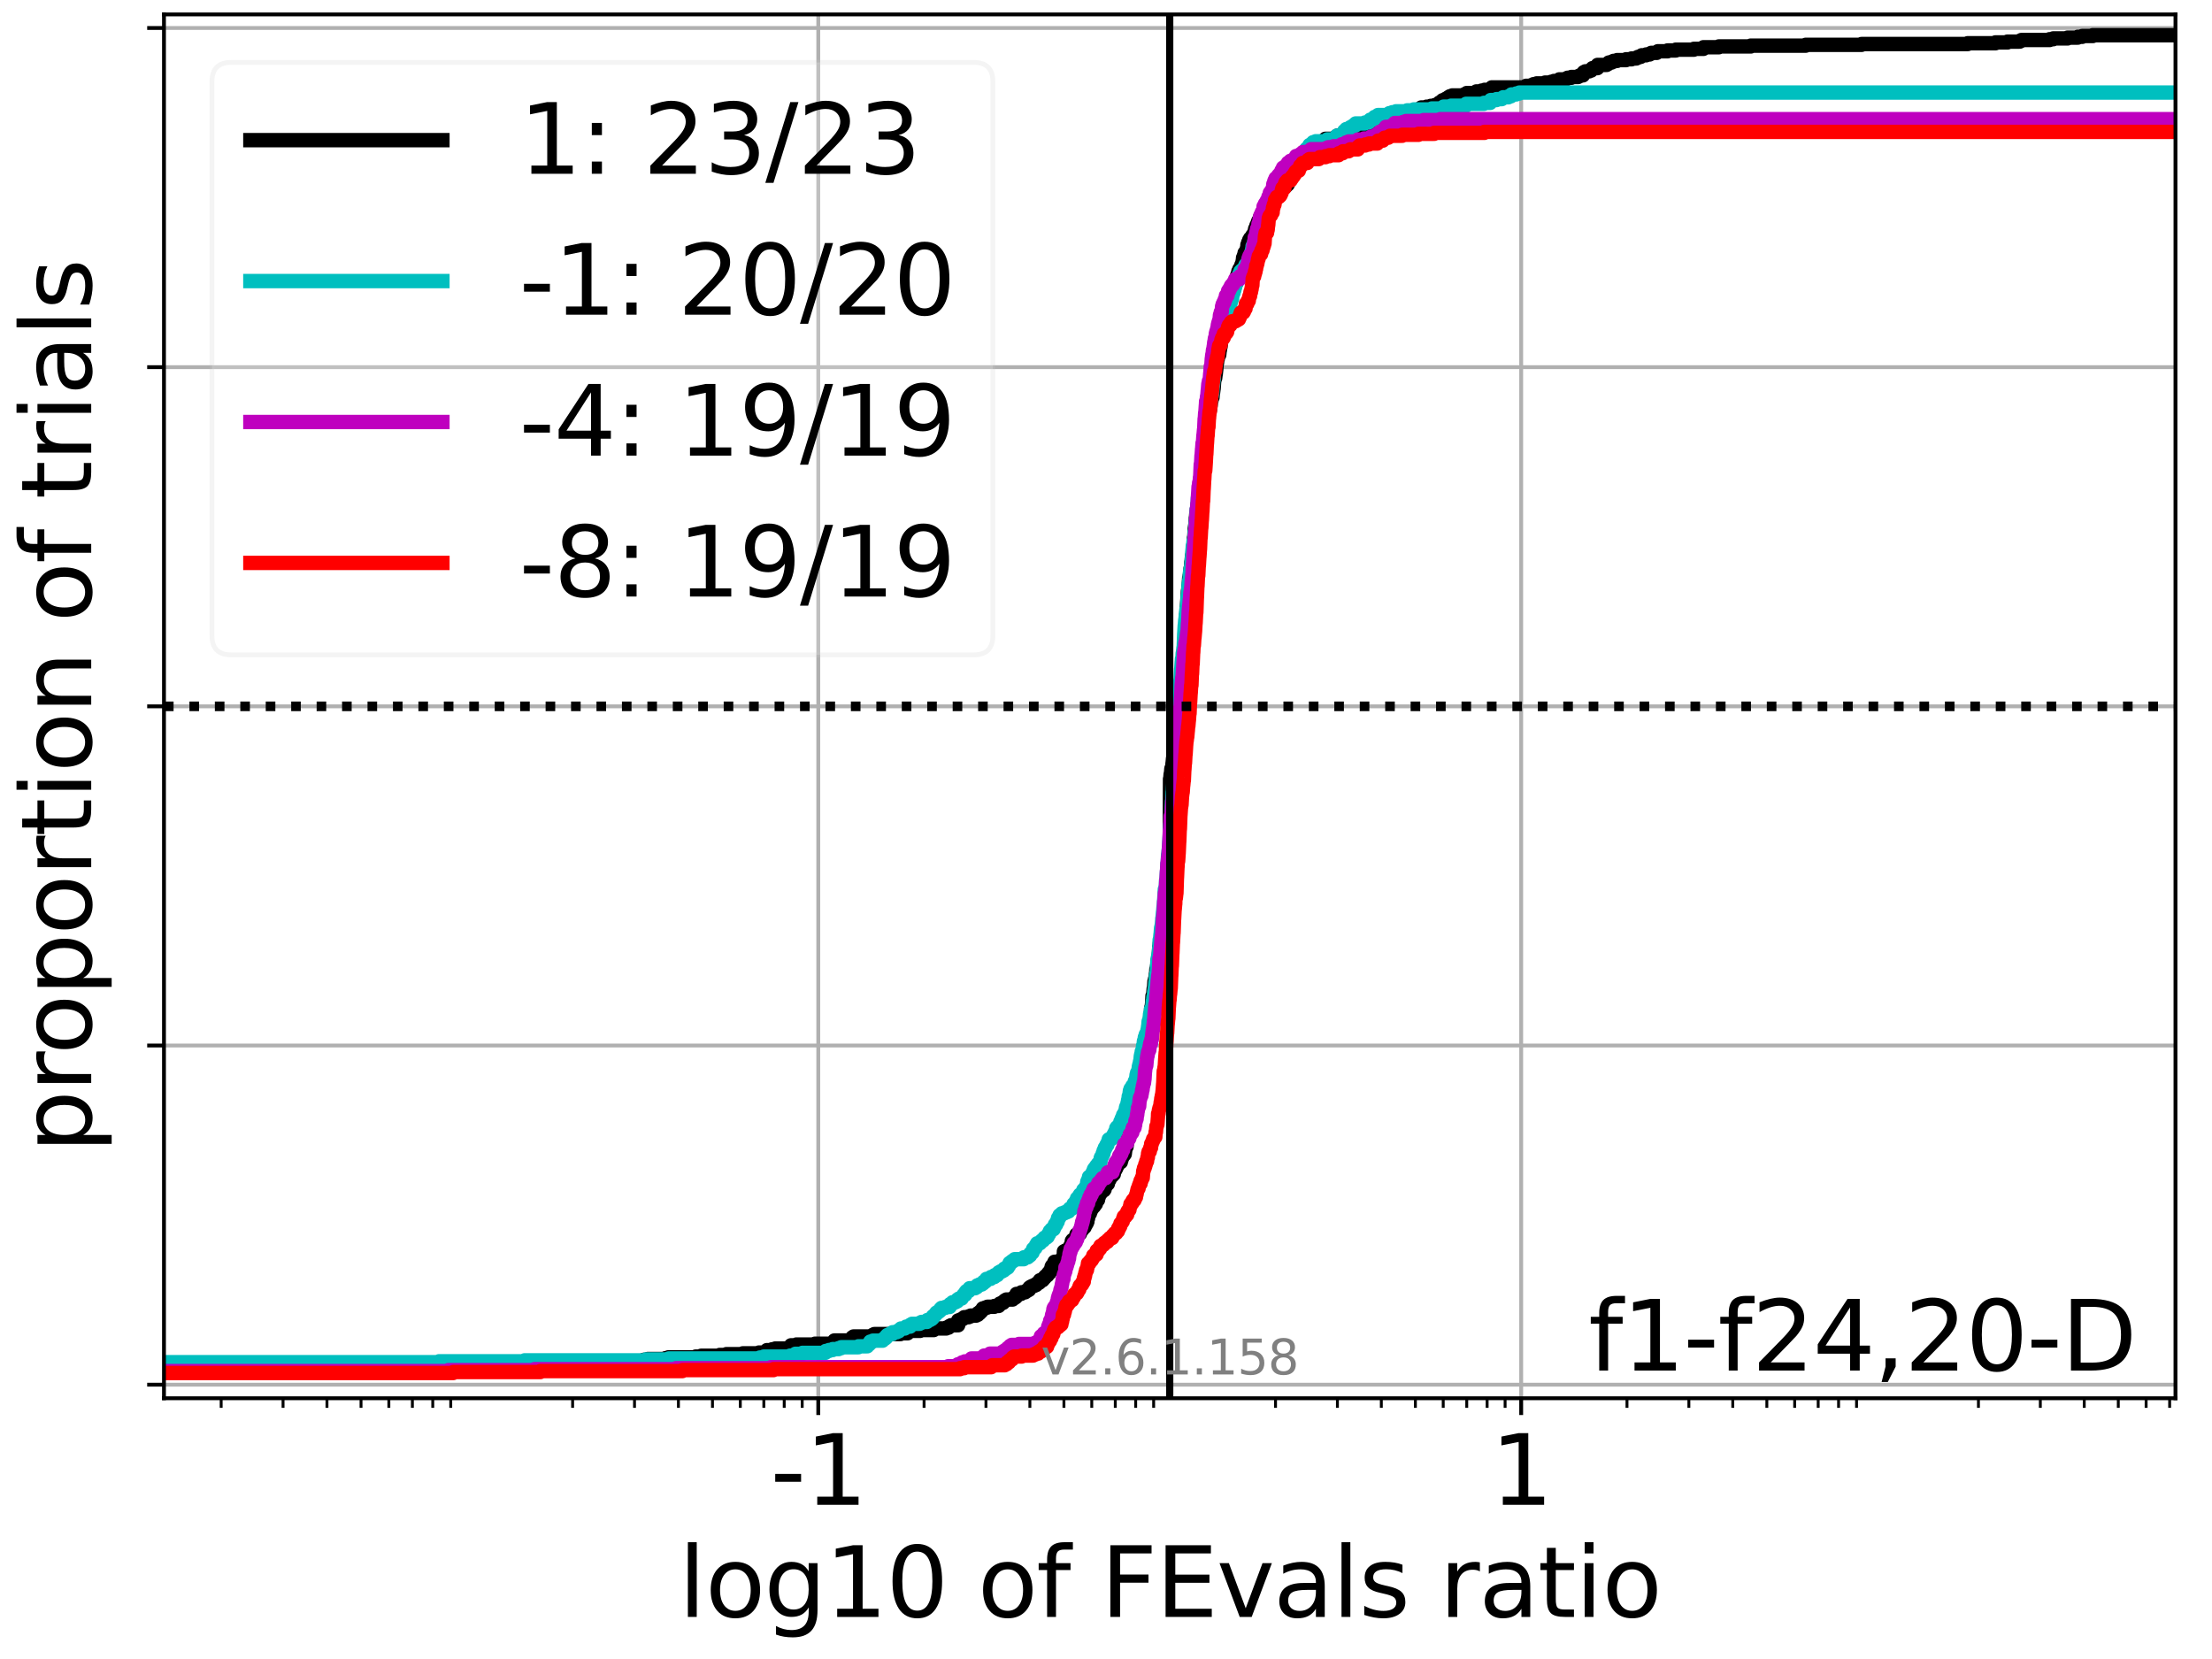 <?xml version="1.0" encoding="utf-8" standalone="no"?>
<!DOCTYPE svg PUBLIC "-//W3C//DTD SVG 1.1//EN"
  "http://www.w3.org/Graphics/SVG/1.1/DTD/svg11.dtd">
<svg xmlns:xlink="http://www.w3.org/1999/xlink" width="460.8pt" height="345.6pt" viewBox="0 0 460.8 345.6" xmlns="http://www.w3.org/2000/svg" version="1.1">
 <defs>
  <style type="text/css">*{stroke-linejoin: round; stroke-linecap: butt}</style>
 </defs>
 <g id="figure_1">
  <g id="patch_1">
   <path d="M 0 345.6 
L 460.8 345.6 
L 460.8 0 
L 0 0 
z
" style="fill: #ffffff"/>
  </g>
  <g id="axes_1">
   <g id="patch_2">
    <path d="M 34.16 291.28 
L 453.192 291.28 
L 453.192 3 
L 34.16 3 
z
" style="fill: #ffffff"/>
   </g>
   <g id="matplotlib.axis_1">
    <g id="xtick_1">
     <g id="line2d_1">
      <path d="M 170.462 291.28 
L 170.462 3 
" clip-path="url(#p9bb739895b)" style="fill: none; stroke: #b0b0b0; stroke-width: 0.8; stroke-linecap: square"/>
     </g>
     <g id="line2d_2">
      <defs>
       <path id="mc3d0cde29a" d="M 0 0 
L 0 3.5 
" style="stroke: #000000; stroke-width: 0.8"/>
      </defs>
      <g>
       <use xlink:href="#mc3d0cde29a" x="170.462" y="291.28" style="stroke: #000000; stroke-width: 0.8"/>
      </g>
     </g>
     <g id="text_1">
      <!-- -1 -->
      <g transform="translate(160.491 313.477)scale(0.2 -0.2)">
       <defs>
        <path id="DejaVuSans-2d" d="M 313 2009 
L 1997 2009 
L 1997 1497 
L 313 1497 
L 313 2009 
z
" transform="scale(0.016)"/>
        <path id="DejaVuSans-31" d="M 794 531 
L 1825 531 
L 1825 4091 
L 703 3866 
L 703 4441 
L 1819 4666 
L 2450 4666 
L 2450 531 
L 3481 531 
L 3481 0 
L 794 0 
L 794 531 
z
" transform="scale(0.016)"/>
       </defs>
       <use xlink:href="#DejaVuSans-2d"/>
       <use xlink:href="#DejaVuSans-31" x="36.084"/>
      </g>
     </g>
    </g>
    <g id="xtick_2">
     <g id="line2d_3">
      <path d="M 316.89 291.28 
L 316.89 3 
" clip-path="url(#p9bb739895b)" style="fill: none; stroke: #b0b0b0; stroke-width: 0.8; stroke-linecap: square"/>
     </g>
     <g id="line2d_4">
      <g>
       <use xlink:href="#mc3d0cde29a" x="316.89" y="291.28" style="stroke: #000000; stroke-width: 0.8"/>
      </g>
     </g>
     <g id="text_2">
      <!-- 1 -->
      <g transform="translate(310.528 313.477)scale(0.2 -0.2)">
       <use xlink:href="#DejaVuSans-31"/>
      </g>
     </g>
    </g>
    <g id="xtick_3">
     <g id="line2d_5">
      <defs>
       <path id="m43ae9f5e18" d="M 0 0 
L 0 2 
" style="stroke: #000000; stroke-width: 0.6"/>
      </defs>
      <g>
       <use xlink:href="#m43ae9f5e18" x="46.073" y="291.28" style="stroke: #000000; stroke-width: 0.6"/>
      </g>
     </g>
    </g>
    <g id="xtick_4">
     <g id="line2d_6">
      <g>
       <use xlink:href="#m43ae9f5e18" x="58.965" y="291.28" style="stroke: #000000; stroke-width: 0.6"/>
      </g>
     </g>
    </g>
    <g id="xtick_5">
     <g id="line2d_7">
      <g>
       <use xlink:href="#m43ae9f5e18" x="68.113" y="291.28" style="stroke: #000000; stroke-width: 0.6"/>
      </g>
     </g>
    </g>
    <g id="xtick_6">
     <g id="line2d_8">
      <g>
       <use xlink:href="#m43ae9f5e18" x="75.208" y="291.28" style="stroke: #000000; stroke-width: 0.6"/>
      </g>
     </g>
    </g>
    <g id="xtick_7">
     <g id="line2d_9">
      <g>
       <use xlink:href="#m43ae9f5e18" x="81.005" y="291.28" style="stroke: #000000; stroke-width: 0.6"/>
      </g>
     </g>
    </g>
    <g id="xtick_8">
     <g id="line2d_10">
      <g>
       <use xlink:href="#m43ae9f5e18" x="85.907" y="291.28" style="stroke: #000000; stroke-width: 0.6"/>
      </g>
     </g>
    </g>
    <g id="xtick_9">
     <g id="line2d_11">
      <g>
       <use xlink:href="#m43ae9f5e18" x="90.152" y="291.28" style="stroke: #000000; stroke-width: 0.6"/>
      </g>
     </g>
    </g>
    <g id="xtick_10">
     <g id="line2d_12">
      <g>
       <use xlink:href="#m43ae9f5e18" x="93.898" y="291.28" style="stroke: #000000; stroke-width: 0.6"/>
      </g>
     </g>
    </g>
    <g id="xtick_11">
     <g id="line2d_13">
      <g>
       <use xlink:href="#m43ae9f5e18" x="119.287" y="291.28" style="stroke: #000000; stroke-width: 0.6"/>
      </g>
     </g>
    </g>
    <g id="xtick_12">
     <g id="line2d_14">
      <g>
       <use xlink:href="#m43ae9f5e18" x="132.18" y="291.28" style="stroke: #000000; stroke-width: 0.6"/>
      </g>
     </g>
    </g>
    <g id="xtick_13">
     <g id="line2d_15">
      <g>
       <use xlink:href="#m43ae9f5e18" x="141.327" y="291.28" style="stroke: #000000; stroke-width: 0.6"/>
      </g>
     </g>
    </g>
    <g id="xtick_14">
     <g id="line2d_16">
      <g>
       <use xlink:href="#m43ae9f5e18" x="148.422" y="291.28" style="stroke: #000000; stroke-width: 0.6"/>
      </g>
     </g>
    </g>
    <g id="xtick_15">
     <g id="line2d_17">
      <g>
       <use xlink:href="#m43ae9f5e18" x="154.219" y="291.28" style="stroke: #000000; stroke-width: 0.6"/>
      </g>
     </g>
    </g>
    <g id="xtick_16">
     <g id="line2d_18">
      <g>
       <use xlink:href="#m43ae9f5e18" x="159.121" y="291.28" style="stroke: #000000; stroke-width: 0.6"/>
      </g>
     </g>
    </g>
    <g id="xtick_17">
     <g id="line2d_19">
      <g>
       <use xlink:href="#m43ae9f5e18" x="163.367" y="291.28" style="stroke: #000000; stroke-width: 0.6"/>
      </g>
     </g>
    </g>
    <g id="xtick_18">
     <g id="line2d_20">
      <g>
       <use xlink:href="#m43ae9f5e18" x="167.112" y="291.28" style="stroke: #000000; stroke-width: 0.6"/>
      </g>
     </g>
    </g>
    <g id="xtick_19">
     <g id="line2d_21">
      <g>
       <use xlink:href="#m43ae9f5e18" x="192.501" y="291.28" style="stroke: #000000; stroke-width: 0.6"/>
      </g>
     </g>
    </g>
    <g id="xtick_20">
     <g id="line2d_22">
      <g>
       <use xlink:href="#m43ae9f5e18" x="205.394" y="291.28" style="stroke: #000000; stroke-width: 0.6"/>
      </g>
     </g>
    </g>
    <g id="xtick_21">
     <g id="line2d_23">
      <g>
       <use xlink:href="#m43ae9f5e18" x="214.541" y="291.28" style="stroke: #000000; stroke-width: 0.6"/>
      </g>
     </g>
    </g>
    <g id="xtick_22">
     <g id="line2d_24">
      <g>
       <use xlink:href="#m43ae9f5e18" x="221.636" y="291.28" style="stroke: #000000; stroke-width: 0.6"/>
      </g>
     </g>
    </g>
    <g id="xtick_23">
     <g id="line2d_25">
      <g>
       <use xlink:href="#m43ae9f5e18" x="227.434" y="291.28" style="stroke: #000000; stroke-width: 0.6"/>
      </g>
     </g>
    </g>
    <g id="xtick_24">
     <g id="line2d_26">
      <g>
       <use xlink:href="#m43ae9f5e18" x="232.335" y="291.28" style="stroke: #000000; stroke-width: 0.6"/>
      </g>
     </g>
    </g>
    <g id="xtick_25">
     <g id="line2d_27">
      <g>
       <use xlink:href="#m43ae9f5e18" x="236.581" y="291.28" style="stroke: #000000; stroke-width: 0.6"/>
      </g>
     </g>
    </g>
    <g id="xtick_26">
     <g id="line2d_28">
      <g>
       <use xlink:href="#m43ae9f5e18" x="240.326" y="291.28" style="stroke: #000000; stroke-width: 0.6"/>
      </g>
     </g>
    </g>
    <g id="xtick_27">
     <g id="line2d_29">
      <g>
       <use xlink:href="#m43ae9f5e18" x="265.716" y="291.28" style="stroke: #000000; stroke-width: 0.6"/>
      </g>
     </g>
    </g>
    <g id="xtick_28">
     <g id="line2d_30">
      <g>
       <use xlink:href="#m43ae9f5e18" x="278.608" y="291.28" style="stroke: #000000; stroke-width: 0.6"/>
      </g>
     </g>
    </g>
    <g id="xtick_29">
     <g id="line2d_31">
      <g>
       <use xlink:href="#m43ae9f5e18" x="287.755" y="291.28" style="stroke: #000000; stroke-width: 0.6"/>
      </g>
     </g>
    </g>
    <g id="xtick_30">
     <g id="line2d_32">
      <g>
       <use xlink:href="#m43ae9f5e18" x="294.851" y="291.28" style="stroke: #000000; stroke-width: 0.6"/>
      </g>
     </g>
    </g>
    <g id="xtick_31">
     <g id="line2d_33">
      <g>
       <use xlink:href="#m43ae9f5e18" x="300.648" y="291.28" style="stroke: #000000; stroke-width: 0.6"/>
      </g>
     </g>
    </g>
    <g id="xtick_32">
     <g id="line2d_34">
      <g>
       <use xlink:href="#m43ae9f5e18" x="305.549" y="291.28" style="stroke: #000000; stroke-width: 0.6"/>
      </g>
     </g>
    </g>
    <g id="xtick_33">
     <g id="line2d_35">
      <g>
       <use xlink:href="#m43ae9f5e18" x="309.795" y="291.28" style="stroke: #000000; stroke-width: 0.6"/>
      </g>
     </g>
    </g>
    <g id="xtick_34">
     <g id="line2d_36">
      <g>
       <use xlink:href="#m43ae9f5e18" x="313.54" y="291.28" style="stroke: #000000; stroke-width: 0.6"/>
      </g>
     </g>
    </g>
    <g id="xtick_35">
     <g id="line2d_37">
      <g>
       <use xlink:href="#m43ae9f5e18" x="338.93" y="291.28" style="stroke: #000000; stroke-width: 0.6"/>
      </g>
     </g>
    </g>
    <g id="xtick_36">
     <g id="line2d_38">
      <g>
       <use xlink:href="#m43ae9f5e18" x="351.822" y="291.28" style="stroke: #000000; stroke-width: 0.6"/>
      </g>
     </g>
    </g>
    <g id="xtick_37">
     <g id="line2d_39">
      <g>
       <use xlink:href="#m43ae9f5e18" x="360.97" y="291.28" style="stroke: #000000; stroke-width: 0.6"/>
      </g>
     </g>
    </g>
    <g id="xtick_38">
     <g id="line2d_40">
      <g>
       <use xlink:href="#m43ae9f5e18" x="368.065" y="291.28" style="stroke: #000000; stroke-width: 0.6"/>
      </g>
     </g>
    </g>
    <g id="xtick_39">
     <g id="line2d_41">
      <g>
       <use xlink:href="#m43ae9f5e18" x="373.862" y="291.28" style="stroke: #000000; stroke-width: 0.6"/>
      </g>
     </g>
    </g>
    <g id="xtick_40">
     <g id="line2d_42">
      <g>
       <use xlink:href="#m43ae9f5e18" x="378.763" y="291.28" style="stroke: #000000; stroke-width: 0.6"/>
      </g>
     </g>
    </g>
    <g id="xtick_41">
     <g id="line2d_43">
      <g>
       <use xlink:href="#m43ae9f5e18" x="383.009" y="291.28" style="stroke: #000000; stroke-width: 0.6"/>
      </g>
     </g>
    </g>
    <g id="xtick_42">
     <g id="line2d_44">
      <g>
       <use xlink:href="#m43ae9f5e18" x="386.754" y="291.28" style="stroke: #000000; stroke-width: 0.6"/>
      </g>
     </g>
    </g>
    <g id="xtick_43">
     <g id="line2d_45">
      <g>
       <use xlink:href="#m43ae9f5e18" x="412.144" y="291.28" style="stroke: #000000; stroke-width: 0.6"/>
      </g>
     </g>
    </g>
    <g id="xtick_44">
     <g id="line2d_46">
      <g>
       <use xlink:href="#m43ae9f5e18" x="425.036" y="291.28" style="stroke: #000000; stroke-width: 0.6"/>
      </g>
     </g>
    </g>
    <g id="xtick_45">
     <g id="line2d_47">
      <g>
       <use xlink:href="#m43ae9f5e18" x="434.184" y="291.28" style="stroke: #000000; stroke-width: 0.6"/>
      </g>
     </g>
    </g>
    <g id="xtick_46">
     <g id="line2d_48">
      <g>
       <use xlink:href="#m43ae9f5e18" x="441.279" y="291.28" style="stroke: #000000; stroke-width: 0.6"/>
      </g>
     </g>
    </g>
    <g id="xtick_47">
     <g id="line2d_49">
      <g>
       <use xlink:href="#m43ae9f5e18" x="447.076" y="291.28" style="stroke: #000000; stroke-width: 0.6"/>
      </g>
     </g>
    </g>
    <g id="xtick_48">
     <g id="line2d_50">
      <g>
       <use xlink:href="#m43ae9f5e18" x="451.978" y="291.28" style="stroke: #000000; stroke-width: 0.6"/>
      </g>
     </g>
    </g>
    <g id="text_3">
     <!-- log10 of FEvals ratio -->
     <g transform="translate(141.371 336.833)scale(0.2 -0.2)">
      <defs>
       <path id="DejaVuSans-6c" d="M 603 4863 
L 1178 4863 
L 1178 0 
L 603 0 
L 603 4863 
z
" transform="scale(0.016)"/>
       <path id="DejaVuSans-6f" d="M 1959 3097 
Q 1497 3097 1228 2736 
Q 959 2375 959 1747 
Q 959 1119 1226 758 
Q 1494 397 1959 397 
Q 2419 397 2687 759 
Q 2956 1122 2956 1747 
Q 2956 2369 2687 2733 
Q 2419 3097 1959 3097 
z
M 1959 3584 
Q 2709 3584 3137 3096 
Q 3566 2609 3566 1747 
Q 3566 888 3137 398 
Q 2709 -91 1959 -91 
Q 1206 -91 779 398 
Q 353 888 353 1747 
Q 353 2609 779 3096 
Q 1206 3584 1959 3584 
z
" transform="scale(0.016)"/>
       <path id="DejaVuSans-67" d="M 2906 1791 
Q 2906 2416 2648 2759 
Q 2391 3103 1925 3103 
Q 1463 3103 1205 2759 
Q 947 2416 947 1791 
Q 947 1169 1205 825 
Q 1463 481 1925 481 
Q 2391 481 2648 825 
Q 2906 1169 2906 1791 
z
M 3481 434 
Q 3481 -459 3084 -895 
Q 2688 -1331 1869 -1331 
Q 1566 -1331 1297 -1286 
Q 1028 -1241 775 -1147 
L 775 -588 
Q 1028 -725 1275 -790 
Q 1522 -856 1778 -856 
Q 2344 -856 2625 -561 
Q 2906 -266 2906 331 
L 2906 616 
Q 2728 306 2450 153 
Q 2172 0 1784 0 
Q 1141 0 747 490 
Q 353 981 353 1791 
Q 353 2603 747 3093 
Q 1141 3584 1784 3584 
Q 2172 3584 2450 3431 
Q 2728 3278 2906 2969 
L 2906 3500 
L 3481 3500 
L 3481 434 
z
" transform="scale(0.016)"/>
       <path id="DejaVuSans-30" d="M 2034 4250 
Q 1547 4250 1301 3770 
Q 1056 3291 1056 2328 
Q 1056 1369 1301 889 
Q 1547 409 2034 409 
Q 2525 409 2770 889 
Q 3016 1369 3016 2328 
Q 3016 3291 2770 3770 
Q 2525 4250 2034 4250 
z
M 2034 4750 
Q 2819 4750 3233 4129 
Q 3647 3509 3647 2328 
Q 3647 1150 3233 529 
Q 2819 -91 2034 -91 
Q 1250 -91 836 529 
Q 422 1150 422 2328 
Q 422 3509 836 4129 
Q 1250 4750 2034 4750 
z
" transform="scale(0.016)"/>
       <path id="DejaVuSans-20" transform="scale(0.016)"/>
       <path id="DejaVuSans-66" d="M 2375 4863 
L 2375 4384 
L 1825 4384 
Q 1516 4384 1395 4259 
Q 1275 4134 1275 3809 
L 1275 3500 
L 2222 3500 
L 2222 3053 
L 1275 3053 
L 1275 0 
L 697 0 
L 697 3053 
L 147 3053 
L 147 3500 
L 697 3500 
L 697 3744 
Q 697 4328 969 4595 
Q 1241 4863 1831 4863 
L 2375 4863 
z
" transform="scale(0.016)"/>
       <path id="DejaVuSans-46" d="M 628 4666 
L 3309 4666 
L 3309 4134 
L 1259 4134 
L 1259 2759 
L 3109 2759 
L 3109 2228 
L 1259 2228 
L 1259 0 
L 628 0 
L 628 4666 
z
" transform="scale(0.016)"/>
       <path id="DejaVuSans-45" d="M 628 4666 
L 3578 4666 
L 3578 4134 
L 1259 4134 
L 1259 2753 
L 3481 2753 
L 3481 2222 
L 1259 2222 
L 1259 531 
L 3634 531 
L 3634 0 
L 628 0 
L 628 4666 
z
" transform="scale(0.016)"/>
       <path id="DejaVuSans-76" d="M 191 3500 
L 800 3500 
L 1894 563 
L 2988 3500 
L 3597 3500 
L 2284 0 
L 1503 0 
L 191 3500 
z
" transform="scale(0.016)"/>
       <path id="DejaVuSans-61" d="M 2194 1759 
Q 1497 1759 1228 1600 
Q 959 1441 959 1056 
Q 959 750 1161 570 
Q 1363 391 1709 391 
Q 2188 391 2477 730 
Q 2766 1069 2766 1631 
L 2766 1759 
L 2194 1759 
z
M 3341 1997 
L 3341 0 
L 2766 0 
L 2766 531 
Q 2569 213 2275 61 
Q 1981 -91 1556 -91 
Q 1019 -91 701 211 
Q 384 513 384 1019 
Q 384 1609 779 1909 
Q 1175 2209 1959 2209 
L 2766 2209 
L 2766 2266 
Q 2766 2663 2505 2880 
Q 2244 3097 1772 3097 
Q 1472 3097 1187 3025 
Q 903 2953 641 2809 
L 641 3341 
Q 956 3463 1253 3523 
Q 1550 3584 1831 3584 
Q 2591 3584 2966 3190 
Q 3341 2797 3341 1997 
z
" transform="scale(0.016)"/>
       <path id="DejaVuSans-73" d="M 2834 3397 
L 2834 2853 
Q 2591 2978 2328 3040 
Q 2066 3103 1784 3103 
Q 1356 3103 1142 2972 
Q 928 2841 928 2578 
Q 928 2378 1081 2264 
Q 1234 2150 1697 2047 
L 1894 2003 
Q 2506 1872 2764 1633 
Q 3022 1394 3022 966 
Q 3022 478 2636 193 
Q 2250 -91 1575 -91 
Q 1294 -91 989 -36 
Q 684 19 347 128 
L 347 722 
Q 666 556 975 473 
Q 1284 391 1588 391 
Q 1994 391 2212 530 
Q 2431 669 2431 922 
Q 2431 1156 2273 1281 
Q 2116 1406 1581 1522 
L 1381 1569 
Q 847 1681 609 1914 
Q 372 2147 372 2553 
Q 372 3047 722 3315 
Q 1072 3584 1716 3584 
Q 2034 3584 2315 3537 
Q 2597 3491 2834 3397 
z
" transform="scale(0.016)"/>
       <path id="DejaVuSans-72" d="M 2631 2963 
Q 2534 3019 2420 3045 
Q 2306 3072 2169 3072 
Q 1681 3072 1420 2755 
Q 1159 2438 1159 1844 
L 1159 0 
L 581 0 
L 581 3500 
L 1159 3500 
L 1159 2956 
Q 1341 3275 1631 3429 
Q 1922 3584 2338 3584 
Q 2397 3584 2469 3576 
Q 2541 3569 2628 3553 
L 2631 2963 
z
" transform="scale(0.016)"/>
       <path id="DejaVuSans-74" d="M 1172 4494 
L 1172 3500 
L 2356 3500 
L 2356 3053 
L 1172 3053 
L 1172 1153 
Q 1172 725 1289 603 
Q 1406 481 1766 481 
L 2356 481 
L 2356 0 
L 1766 0 
Q 1100 0 847 248 
Q 594 497 594 1153 
L 594 3053 
L 172 3053 
L 172 3500 
L 594 3500 
L 594 4494 
L 1172 4494 
z
" transform="scale(0.016)"/>
       <path id="DejaVuSans-69" d="M 603 3500 
L 1178 3500 
L 1178 0 
L 603 0 
L 603 3500 
z
M 603 4863 
L 1178 4863 
L 1178 4134 
L 603 4134 
L 603 4863 
z
" transform="scale(0.016)"/>
      </defs>
      <use xlink:href="#DejaVuSans-6c"/>
      <use xlink:href="#DejaVuSans-6f" x="27.783"/>
      <use xlink:href="#DejaVuSans-67" x="88.965"/>
      <use xlink:href="#DejaVuSans-31" x="152.441"/>
      <use xlink:href="#DejaVuSans-30" x="216.064"/>
      <use xlink:href="#DejaVuSans-20" x="279.688"/>
      <use xlink:href="#DejaVuSans-6f" x="311.475"/>
      <use xlink:href="#DejaVuSans-66" x="372.656"/>
      <use xlink:href="#DejaVuSans-20" x="407.861"/>
      <use xlink:href="#DejaVuSans-46" x="439.648"/>
      <use xlink:href="#DejaVuSans-45" x="497.168"/>
      <use xlink:href="#DejaVuSans-76" x="560.352"/>
      <use xlink:href="#DejaVuSans-61" x="619.531"/>
      <use xlink:href="#DejaVuSans-6c" x="680.811"/>
      <use xlink:href="#DejaVuSans-73" x="708.594"/>
      <use xlink:href="#DejaVuSans-20" x="760.693"/>
      <use xlink:href="#DejaVuSans-72" x="792.48"/>
      <use xlink:href="#DejaVuSans-61" x="833.594"/>
      <use xlink:href="#DejaVuSans-74" x="894.873"/>
      <use xlink:href="#DejaVuSans-69" x="934.082"/>
      <use xlink:href="#DejaVuSans-6f" x="961.865"/>
     </g>
    </g>
   </g>
   <g id="matplotlib.axis_2">
    <g id="ytick_1">
     <g id="line2d_51">
      <path d="M 34.16 288.454 
L 453.192 288.454 
" clip-path="url(#p9bb739895b)" style="fill: none; stroke: #b0b0b0; stroke-width: 0.8; stroke-linecap: square"/>
     </g>
     <g id="line2d_52">
      <defs>
       <path id="mf0450ba6b4" d="M 0 0 
L -3.5 0 
" style="stroke: #000000; stroke-width: 0.8"/>
      </defs>
      <g>
       <use xlink:href="#mf0450ba6b4" x="34.16" y="288.454" style="stroke: #000000; stroke-width: 0.8"/>
      </g>
     </g>
    </g>
    <g id="ytick_2">
     <g id="line2d_53">
      <path d="M 34.16 217.797 
L 453.192 217.797 
" clip-path="url(#p9bb739895b)" style="fill: none; stroke: #b0b0b0; stroke-width: 0.8; stroke-linecap: square"/>
     </g>
     <g id="line2d_54">
      <g>
       <use xlink:href="#mf0450ba6b4" x="34.16" y="217.797" style="stroke: #000000; stroke-width: 0.8"/>
      </g>
     </g>
    </g>
    <g id="ytick_3">
     <g id="line2d_55">
      <path d="M 34.16 147.14 
L 453.192 147.14 
" clip-path="url(#p9bb739895b)" style="fill: none; stroke: #b0b0b0; stroke-width: 0.8; stroke-linecap: square"/>
     </g>
     <g id="line2d_56">
      <g>
       <use xlink:href="#mf0450ba6b4" x="34.16" y="147.14" style="stroke: #000000; stroke-width: 0.8"/>
      </g>
     </g>
    </g>
    <g id="ytick_4">
     <g id="line2d_57">
      <path d="M 34.16 76.483 
L 453.192 76.483 
" clip-path="url(#p9bb739895b)" style="fill: none; stroke: #b0b0b0; stroke-width: 0.8; stroke-linecap: square"/>
     </g>
     <g id="line2d_58">
      <g>
       <use xlink:href="#mf0450ba6b4" x="34.16" y="76.483" style="stroke: #000000; stroke-width: 0.8"/>
      </g>
     </g>
    </g>
    <g id="ytick_5">
     <g id="line2d_59">
      <path d="M 34.16 5.826 
L 453.192 5.826 
" clip-path="url(#p9bb739895b)" style="fill: none; stroke: #b0b0b0; stroke-width: 0.8; stroke-linecap: square"/>
     </g>
     <g id="line2d_60">
      <g>
       <use xlink:href="#mf0450ba6b4" x="34.16" y="5.826" style="stroke: #000000; stroke-width: 0.8"/>
      </g>
     </g>
    </g>
    <g id="text_4">
     <!-- proportion of trials -->
     <g transform="translate(19.001 240.146)rotate(-90)scale(0.2 -0.2)">
      <defs>
       <path id="DejaVuSans-70" d="M 1159 525 
L 1159 -1331 
L 581 -1331 
L 581 3500 
L 1159 3500 
L 1159 2969 
Q 1341 3281 1617 3432 
Q 1894 3584 2278 3584 
Q 2916 3584 3314 3078 
Q 3713 2572 3713 1747 
Q 3713 922 3314 415 
Q 2916 -91 2278 -91 
Q 1894 -91 1617 61 
Q 1341 213 1159 525 
z
M 3116 1747 
Q 3116 2381 2855 2742 
Q 2594 3103 2138 3103 
Q 1681 3103 1420 2742 
Q 1159 2381 1159 1747 
Q 1159 1113 1420 752 
Q 1681 391 2138 391 
Q 2594 391 2855 752 
Q 3116 1113 3116 1747 
z
" transform="scale(0.016)"/>
       <path id="DejaVuSans-6e" d="M 3513 2113 
L 3513 0 
L 2938 0 
L 2938 2094 
Q 2938 2591 2744 2837 
Q 2550 3084 2163 3084 
Q 1697 3084 1428 2787 
Q 1159 2491 1159 1978 
L 1159 0 
L 581 0 
L 581 3500 
L 1159 3500 
L 1159 2956 
Q 1366 3272 1645 3428 
Q 1925 3584 2291 3584 
Q 2894 3584 3203 3211 
Q 3513 2838 3513 2113 
z
" transform="scale(0.016)"/>
      </defs>
      <use xlink:href="#DejaVuSans-70"/>
      <use xlink:href="#DejaVuSans-72" x="63.477"/>
      <use xlink:href="#DejaVuSans-6f" x="102.34"/>
      <use xlink:href="#DejaVuSans-70" x="163.521"/>
      <use xlink:href="#DejaVuSans-6f" x="226.998"/>
      <use xlink:href="#DejaVuSans-72" x="288.18"/>
      <use xlink:href="#DejaVuSans-74" x="329.293"/>
      <use xlink:href="#DejaVuSans-69" x="368.502"/>
      <use xlink:href="#DejaVuSans-6f" x="396.285"/>
      <use xlink:href="#DejaVuSans-6e" x="457.467"/>
      <use xlink:href="#DejaVuSans-20" x="520.846"/>
      <use xlink:href="#DejaVuSans-6f" x="552.633"/>
      <use xlink:href="#DejaVuSans-66" x="613.814"/>
      <use xlink:href="#DejaVuSans-20" x="649.02"/>
      <use xlink:href="#DejaVuSans-74" x="680.807"/>
      <use xlink:href="#DejaVuSans-72" x="720.016"/>
      <use xlink:href="#DejaVuSans-69" x="761.129"/>
      <use xlink:href="#DejaVuSans-61" x="788.912"/>
      <use xlink:href="#DejaVuSans-6c" x="850.191"/>
      <use xlink:href="#DejaVuSans-73" x="877.975"/>
     </g>
    </g>
   </g>
   <g id="line2d_61">
    <path d="M 34.16 284.438 
L 118.798 284.438 
L 118.798 284.27 
L 119.4 284.27 
L 119.4 284.103 
L 127.019 284.103 
L 127.019 283.936 
L 128.195 283.936 
L 128.195 283.768 
L 133.554 283.768 
L 133.554 283.601 
L 133.799 283.601 
L 133.799 283.434 
L 134.156 283.434 
L 134.156 283.266 
L 134.974 283.266 
L 134.974 283.099 
L 138.635 283.099 
L 138.635 282.932 
L 139.237 282.932 
L 139.237 282.764 
L 144.94 282.764 
L 144.94 282.597 
L 146.076 282.597 
L 146.076 282.43 
L 149.935 282.43 
L 149.935 282.262 
L 151.323 282.262 
L 151.323 282.095 
L 154.73 282.095 
L 154.73 281.928 
L 158.102 281.928 
L 158.102 281.76 
L 159.696 281.76 
L 159.763 281.258 
L 160.832 281.258 
L 160.832 281.091 
L 161.509 281.091 
L 161.509 280.924 
L 164.665 280.924 
L 164.691 280.422 
L 164.777 280.422 
L 164.777 280.254 
L 165.913 280.254 
L 165.913 280.087 
L 169.772 280.087 
L 169.772 279.92 
L 173.812 279.92 
L 173.812 279.25 
L 177.557 279.25 
L 177.557 278.581 
L 177.804 278.581 
L 177.804 278.414 
L 181.803 278.414 
L 181.803 278.079 
L 182.133 278.079 
L 182.133 277.912 
L 187.573 277.912 
L 187.573 277.744 
L 189.067 277.744 
L 189.067 277.577 
L 189.263 277.577 
L 189.263 277.41 
L 189.388 277.41 
L 189.388 277.242 
L 191.677 277.242 
L 191.677 277.075 
L 194.507 277.075 
L 194.507 276.908 
L 194.703 276.908 
L 194.703 276.74 
L 197.117 276.74 
L 197.117 276.573 
L 197.606 276.573 
L 197.606 276.406 
L 197.778 276.406 
L 197.778 276.238 
L 198.113 276.238 
L 198.113 276.071 
L 199.597 276.071 
L 199.597 275.067 
L 200.026 275.067 
L 200.026 274.9 
L 200.387 274.9 
L 200.387 274.732 
L 200.678 274.732 
L 200.678 274.565 
L 200.865 274.565 
L 200.865 274.398 
L 201.766 274.398 
L 201.766 274.23 
L 202.212 274.23 
L 202.212 274.063 
L 203.358 274.063 
L 203.358 273.896 
L 203.713 273.896 
L 203.713 273.561 
L 204.093 273.561 
L 204.165 273.226 
L 204.423 273.226 
L 204.423 273.059 
L 204.54 273.059 
L 204.627 272.724 
L 204.736 272.724 
L 204.736 272.557 
L 205.245 272.557 
L 205.245 272.39 
L 205.701 272.39 
L 205.701 272.222 
L 207.149 272.222 
L 207.149 272.055 
L 208.045 272.055 
L 208.134 271.72 
L 208.29 271.72 
L 208.29 271.553 
L 208.659 271.553 
L 208.659 271.386 
L 208.995 271.386 
L 208.995 271.218 
L 209.146 271.218 
L 209.146 271.051 
L 209.342 271.051 
L 209.342 270.884 
L 209.645 270.884 
L 209.645 270.716 
L 210.938 270.716 
L 210.938 270.549 
L 211.049 270.549 
L 211.049 270.382 
L 211.406 270.382 
L 211.406 270.214 
L 211.64 270.214 
L 211.683 269.712 
L 211.756 269.712 
L 211.756 269.545 
L 212.7 269.545 
L 212.762 269.21 
L 213.555 269.21 
L 213.555 269.043 
L 213.789 269.043 
L 213.789 268.876 
L 214.072 268.876 
L 214.072 268.708 
L 214.36 268.708 
L 214.467 268.206 
L 214.713 268.206 
L 214.713 268.039 
L 215.04 268.039 
L 215.04 267.872 
L 215.447 267.872 
L 215.447 267.704 
L 215.839 267.704 
L 215.839 267.537 
L 215.972 267.537 
L 215.972 267.37 
L 216.248 267.37 
L 216.248 267.202 
L 216.522 267.202 
L 216.622 266.7 
L 217.207 266.7 
L 217.207 266.533 
L 217.354 266.533 
L 217.452 266.198 
L 217.655 266.198 
L 217.763 265.864 
L 217.956 265.864 
L 217.956 265.696 
L 218.196 265.696 
L 218.274 265.362 
L 218.392 265.362 
L 218.392 265.194 
L 218.63 265.194 
L 218.694 264.86 
L 218.768 264.86 
L 218.768 264.692 
L 218.983 264.692 
L 219.078 263.856 
L 219.168 263.856 
L 219.168 263.688 
L 219.419 263.688 
L 219.443 263.354 
L 219.558 263.354 
L 219.606 263.019 
L 219.68 263.019 
L 219.68 262.852 
L 220.581 262.852 
L 220.581 262.684 
L 220.84 262.684 
L 220.84 262.517 
L 221.074 262.517 
L 221.074 262.35 
L 221.319 262.35 
L 221.319 262.182 
L 221.574 262.182 
L 221.636 260.676 
L 221.933 260.676 
L 221.933 260.509 
L 222.353 260.509 
L 222.353 260.342 
L 222.678 260.342 
L 222.678 260.174 
L 222.801 260.174 
L 222.843 259.84 
L 222.931 259.84 
L 222.978 259.505 
L 223.055 259.505 
L 223.159 259.17 
L 223.21 259.17 
L 223.285 258.501 
L 223.406 258.501 
L 223.406 258.334 
L 223.751 258.334 
L 223.751 258.166 
L 223.959 258.166 
L 223.979 257.832 
L 224.094 257.832 
L 224.14 257.497 
L 224.216 257.497 
L 224.236 257.162 
L 224.475 257.162 
L 224.475 256.995 
L 224.986 256.995 
L 225.072 256.493 
L 225.117 256.493 
L 225.187 256.158 
L 225.495 256.158 
L 225.495 255.824 
L 225.676 255.824 
L 225.676 255.656 
L 225.941 255.656 
L 226.01 255.322 
L 226.056 255.322 
L 226.056 255.154 
L 226.198 255.154 
L 226.278 254.82 
L 226.387 254.82 
L 226.425 254.485 
L 226.526 254.485 
L 226.545 253.816 
L 226.66 253.816 
L 226.749 252.979 
L 226.911 252.979 
L 226.911 252.812 
L 227.04 252.812 
L 227.087 252.31 
L 227.224 252.31 
L 227.226 251.975 
L 227.368 251.975 
L 227.381 251.64 
L 227.619 251.64 
L 227.669 251.306 
L 227.923 251.306 
L 227.961 250.971 
L 228.162 250.971 
L 228.162 250.804 
L 228.285 250.804 
L 228.385 250.302 
L 228.488 250.302 
L 228.575 249.967 
L 228.732 249.967 
L 228.832 249.298 
L 228.912 249.298 
L 228.972 248.963 
L 229.043 248.963 
L 229.092 248.628 
L 229.161 248.628 
L 229.161 248.461 
L 229.408 248.461 
L 229.501 248.126 
L 229.568 248.126 
L 229.568 247.959 
L 229.989 247.959 
L 229.989 247.792 
L 230.101 247.792 
L 230.189 247.29 
L 230.251 247.29 
L 230.293 246.955 
L 230.477 246.955 
L 230.573 246.62 
L 230.784 246.62 
L 230.881 246.118 
L 230.918 246.118 
L 230.984 245.784 
L 231.119 245.784 
L 231.204 245.449 
L 231.26 245.449 
L 231.26 245.282 
L 231.373 245.282 
L 231.373 245.114 
L 231.535 245.114 
L 231.535 244.947 
L 231.705 244.947 
L 231.705 244.78 
L 231.826 244.78 
L 231.826 244.612 
L 232.024 244.612 
L 232.129 243.775 
L 232.317 243.775 
L 232.364 243.441 
L 232.498 243.441 
L 232.577 242.939 
L 232.741 242.939 
L 232.778 242.604 
L 232.924 242.604 
L 232.977 242.269 
L 233.058 242.269 
L 233.058 242.102 
L 233.484 242.102 
L 233.59 241.6 
L 233.633 241.6 
L 233.744 240.931 
L 233.925 240.931 
L 233.966 240.596 
L 234.178 240.596 
L 234.178 240.429 
L 234.302 240.429 
L 234.411 239.592 
L 234.418 239.592 
L 234.488 238.923 
L 234.674 238.923 
L 234.781 237.919 
L 234.813 237.919 
L 234.87 237.584 
L 234.934 237.584 
L 235.023 236.747 
L 235.134 236.747 
L 235.134 236.58 
L 235.273 236.58 
L 235.273 236.413 
L 235.423 236.413 
L 235.528 235.911 
L 235.563 235.911 
L 235.674 235.074 
L 235.685 235.074 
L 235.725 234.572 
L 235.845 234.572 
L 235.845 234.405 
L 236.018 234.405 
L 236.119 233.568 
L 236.203 233.568 
L 236.281 231.895 
L 236.318 231.895 
L 236.4 231.058 
L 236.513 231.058 
L 236.618 230.054 
L 236.686 230.054 
L 236.796 229.385 
L 236.806 229.385 
L 236.906 228.715 
L 236.921 228.715 
L 237 226.875 
L 237.074 226.875 
L 237.165 226.373 
L 237.186 226.373 
L 237.215 226.038 
L 237.31 226.038 
L 237.376 225.536 
L 237.443 225.536 
L 237.488 224.867 
L 237.561 224.867 
L 237.67 223.863 
L 237.715 223.863 
L 237.781 222.859 
L 237.827 222.859 
L 237.923 222.189 
L 237.963 222.189 
L 238.05 221.52 
L 238.12 221.52 
L 238.173 220.683 
L 238.269 220.683 
L 238.369 219.847 
L 238.403 219.847 
L 238.504 219.177 
L 238.544 219.177 
L 238.59 218.173 
L 238.757 218.173 
L 238.804 217.839 
L 238.885 217.839 
L 238.983 217.002 
L 239.005 217.002 
L 239.104 216.5 
L 239.126 216.5 
L 239.226 215.161 
L 239.289 215.161 
L 239.389 213.655 
L 239.43 213.655 
L 239.538 212.484 
L 239.545 212.484 
L 239.648 211.647 
L 239.741 211.647 
L 239.812 209.974 
L 239.882 209.974 
L 239.986 209.137 
L 239.995 209.137 
L 240.084 207.464 
L 240.117 207.464 
L 240.202 207.129 
L 240.23 207.129 
L 240.334 205.958 
L 240.393 205.958 
L 240.493 204.452 
L 240.509 204.452 
L 240.62 203.95 
L 240.681 203.95 
L 240.78 202.946 
L 240.84 202.946 
L 240.891 201.942 
L 240.976 201.942 
L 241.07 201.105 
L 241.12 201.105 
L 241.206 199.934 
L 241.272 199.934 
L 241.315 199.265 
L 241.386 199.265 
L 241.495 197.257 
L 241.553 197.257 
L 241.624 196.42 
L 241.703 196.42 
L 241.803 195.583 
L 241.865 195.583 
L 241.968 194.412 
L 241.979 194.412 
L 242.081 193.575 
L 242.101 193.575 
L 242.208 191.902 
L 242.238 191.902 
L 242.315 191.065 
L 242.375 191.065 
L 242.483 189.559 
L 242.501 189.559 
L 242.587 188.388 
L 242.642 188.388 
L 242.729 187.217 
L 242.756 187.217 
L 242.836 186.045 
L 242.888 186.045 
L 242.961 184.707 
L 242.999 184.707 
L 243.108 183.368 
L 243.117 183.368 
L 243.222 182.197 
L 243.24 182.197 
L 243.35 180.691 
L 243.421 180.691 
L 243.529 178.348 
L 243.543 178.348 
L 243.646 177.176 
L 243.676 177.176 
L 243.739 162.284 
L 243.789 162.284 
L 243.866 161.28 
L 243.923 161.28 
L 244.02 160.108 
L 244.16 160.108 
L 244.268 158.937 
L 244.279 158.937 
L 244.379 157.933 
L 244.391 157.933 
L 244.498 157.264 
L 244.527 157.264 
L 244.635 155.088 
L 244.674 155.088 
L 244.776 154.084 
L 244.87 154.084 
L 244.956 153.75 
L 244.992 153.75 
L 245.102 152.578 
L 245.143 152.578 
L 245.242 151.072 
L 245.313 151.072 
L 245.401 149.399 
L 245.432 149.399 
L 245.54 147.893 
L 245.58 147.893 
L 245.687 146.554 
L 245.692 146.554 
L 245.794 144.546 
L 245.856 144.546 
L 245.96 143.208 
L 245.985 143.208 
L 246.096 141.869 
L 246.111 141.869 
L 246.209 139.694 
L 246.254 139.694 
L 246.36 137.853 
L 246.365 137.853 
L 246.47 136.682 
L 246.493 136.682 
L 246.583 135.51 
L 246.622 135.51 
L 246.703 133.67 
L 246.751 133.67 
L 246.833 132.666 
L 246.882 132.666 
L 246.988 130.658 
L 247.016 130.658 
L 247.118 127.98 
L 247.142 127.98 
L 247.241 126.474 
L 247.254 126.474 
L 247.363 124.801 
L 247.389 124.801 
L 247.472 123.128 
L 247.503 123.128 
L 247.602 121.956 
L 247.64 121.956 
L 247.725 120.45 
L 247.756 120.45 
L 247.836 119.948 
L 247.87 119.948 
L 247.964 119.112 
L 247.981 119.112 
L 248.015 118.442 
L 248.099 118.442 
L 248.177 117.104 
L 248.221 117.104 
L 248.32 115.765 
L 248.408 115.765 
L 248.505 114.426 
L 248.524 114.426 
L 248.627 113.589 
L 248.64 113.589 
L 248.717 112.083 
L 248.783 112.083 
L 248.891 110.075 
L 248.896 110.075 
L 248.997 109.406 
L 249.009 109.406 
L 249.117 107.9 
L 249.141 107.9 
L 249.217 106.896 
L 249.254 106.896 
L 249.358 106.059 
L 249.416 106.059 
L 249.524 104.888 
L 249.579 104.888 
L 249.689 103.549 
L 249.697 103.549 
L 249.804 102.545 
L 249.819 102.545 
L 249.869 101.876 
L 249.938 101.876 
L 250.023 100.705 
L 250.055 100.705 
L 250.16 99.701 
L 250.169 99.701 
L 250.272 98.529 
L 250.308 98.529 
L 250.38 96.689 
L 250.451 96.689 
L 250.529 95.685 
L 250.566 95.685 
L 250.612 95.183 
L 250.684 95.183 
L 250.787 93.342 
L 250.824 93.342 
L 250.923 92.338 
L 250.945 92.338 
L 251.046 90.832 
L 251.066 90.832 
L 251.122 89.828 
L 251.208 89.828 
L 251.254 89.159 
L 251.326 89.159 
L 251.437 87.82 
L 251.488 87.82 
L 251.585 86.983 
L 251.601 86.983 
L 251.629 86.314 
L 251.743 86.314 
L 251.777 85.979 
L 251.902 85.979 
L 251.915 85.477 
L 252.018 85.477 
L 252.127 84.808 
L 252.133 84.808 
L 252.23 83.971 
L 252.246 83.971 
L 252.335 83.469 
L 252.379 83.469 
L 252.433 82.8 
L 252.581 82.8 
L 252.666 81.796 
L 252.704 81.796 
L 252.812 80.959 
L 252.823 80.959 
L 252.926 79.453 
L 252.942 79.453 
L 253.001 78.784 
L 253.137 78.784 
L 253.239 77.947 
L 253.259 77.947 
L 253.368 76.943 
L 253.372 76.943 
L 253.479 75.605 
L 253.523 75.605 
L 253.618 74.768 
L 253.681 74.768 
L 253.74 74.266 
L 253.793 74.266 
L 253.886 73.931 
L 253.984 73.931 
L 254.095 72.927 
L 254.128 72.927 
L 254.202 72.258 
L 254.255 72.258 
L 254.342 71.421 
L 254.368 71.421 
L 254.424 70.919 
L 254.482 70.919 
L 254.588 70.585 
L 254.602 70.585 
L 254.689 70.083 
L 254.743 70.083 
L 254.839 69.413 
L 254.895 69.413 
L 254.971 69.079 
L 255.028 69.079 
L 255.103 68.242 
L 255.157 68.242 
L 255.227 67.74 
L 255.335 67.74 
L 255.421 67.238 
L 255.45 67.238 
L 255.557 66.067 
L 255.66 66.067 
L 255.749 65.397 
L 255.837 65.397 
L 255.945 64.561 
L 255.963 64.561 
L 256.061 63.724 
L 256.077 63.724 
L 256.16 63.055 
L 256.198 63.055 
L 256.3 62.72 
L 256.313 62.72 
L 256.363 62.051 
L 256.432 62.051 
L 256.512 61.549 
L 256.611 61.549 
L 256.711 61.047 
L 256.826 61.047 
L 256.882 60.377 
L 256.979 60.377 
L 257.088 59.541 
L 257.136 59.541 
L 257.136 59.373 
L 257.283 59.373 
L 257.283 59.206 
L 257.436 59.206 
L 257.543 58.369 
L 257.572 58.369 
L 257.676 57.533 
L 257.759 57.533 
L 257.782 57.198 
L 257.888 57.198 
L 257.978 56.529 
L 258.095 56.529 
L 258.202 56.027 
L 258.381 56.027 
L 258.381 55.859 
L 258.528 55.859 
L 258.603 55.19 
L 258.659 55.19 
L 258.741 54.855 
L 258.812 54.855 
L 258.9 54.186 
L 258.93 54.186 
L 258.955 53.684 
L 259.065 53.684 
L 259.149 53.182 
L 259.213 53.182 
L 259.28 52.68 
L 259.403 52.68 
L 259.403 52.513 
L 259.548 52.513 
L 259.659 52.178 
L 259.673 52.178 
L 259.774 51.676 
L 259.84 51.676 
L 259.863 51.007 
L 260.019 51.007 
L 260.027 50.505 
L 260.131 50.505 
L 260.231 50.003 
L 260.348 50.003 
L 260.424 49.668 
L 260.804 49.668 
L 260.805 49.333 
L 260.919 49.333 
L 260.92 48.998 
L 261.141 48.998 
L 261.238 48.664 
L 261.272 48.664 
L 261.352 48.162 
L 261.47 48.162 
L 261.47 47.66 
L 261.651 47.66 
L 261.736 46.99 
L 261.851 46.99 
L 261.896 46.656 
L 261.999 46.656 
L 262.086 46.154 
L 262.152 46.154 
L 262.152 45.986 
L 262.334 45.986 
L 262.433 45.484 
L 262.469 45.484 
L 262.469 45.317 
L 262.685 45.317 
L 262.685 45.15 
L 262.809 45.15 
L 262.849 44.648 
L 263.006 44.648 
L 263.006 44.48 
L 263.292 44.48 
L 263.292 44.313 
L 263.585 44.313 
L 263.672 43.811 
L 264.175 43.811 
L 264.18 43.476 
L 264.333 43.476 
L 264.424 43.142 
L 264.444 43.142 
L 264.444 42.974 
L 264.778 42.974 
L 264.822 42.472 
L 264.897 42.472 
L 264.921 42.138 
L 265.152 42.138 
L 265.193 41.636 
L 265.415 41.636 
L 265.415 41.468 
L 265.801 41.468 
L 265.801 41.134 
L 265.975 41.134 
L 265.987 40.799 
L 266.154 40.799 
L 266.252 40.13 
L 266.43 40.13 
L 266.43 39.962 
L 266.687 39.962 
L 266.736 39.628 
L 266.973 39.628 
L 266.973 39.293 
L 267.123 39.293 
L 267.226 38.958 
L 267.473 38.958 
L 267.473 38.791 
L 267.908 38.791 
L 267.985 38.456 
L 268.25 38.456 
L 268.292 37.954 
L 268.407 37.954 
L 268.462 37.62 
L 268.624 37.62 
L 268.666 37.285 
L 268.779 37.285 
L 268.808 36.95 
L 268.998 36.95 
L 268.998 36.783 
L 269.21 36.783 
L 269.296 36.281 
L 269.372 36.281 
L 269.469 35.612 
L 269.89 35.612 
L 269.966 35.277 
L 270.016 35.277 
L 270.118 34.775 
L 270.272 34.775 
L 270.272 34.608 
L 270.528 34.608 
L 270.528 34.44 
L 270.82 34.44 
L 270.839 34.106 
L 270.94 34.106 
L 271.005 33.771 
L 271.308 33.771 
L 271.407 33.269 
L 272.3 33.269 
L 272.3 33.102 
L 272.435 33.102 
L 272.482 32.767 
L 272.55 32.767 
L 272.555 32.432 
L 272.811 32.432 
L 272.811 31.763 
L 273.112 31.763 
L 273.183 31.428 
L 273.377 31.428 
L 273.377 31.261 
L 273.548 31.261 
L 273.548 31.094 
L 273.672 31.094 
L 273.672 30.926 
L 273.817 30.926 
L 273.833 30.592 
L 274.197 30.592 
L 274.197 30.424 
L 274.56 30.424 
L 274.56 30.257 
L 274.982 30.257 
L 274.982 30.09 
L 275.11 30.09 
L 275.11 29.922 
L 275.682 29.922 
L 275.78 29.588 
L 275.841 29.588 
L 275.885 29.253 
L 276.028 29.253 
L 276.105 28.918 
L 277.877 28.918 
L 277.877 28.751 
L 278.267 28.751 
L 278.267 28.584 
L 278.608 28.584 
L 278.608 28.249 
L 282.207 28.249 
L 282.207 28.082 
L 282.68 28.082 
L 282.68 27.914 
L 283.51 27.914 
L 283.51 27.412 
L 284.019 27.412 
L 284.019 27.245 
L 284.258 27.245 
L 284.258 27.078 
L 284.818 27.078 
L 284.818 26.91 
L 284.989 26.91 
L 284.989 26.576 
L 286.499 26.576 
L 286.499 26.408 
L 286.746 26.408 
L 286.746 26.241 
L 287.415 26.241 
L 287.415 26.074 
L 288.329 26.074 
L 288.329 25.906 
L 288.514 25.906 
L 288.514 25.739 
L 288.734 25.739 
L 288.782 25.237 
L 289.068 25.237 
L 289.077 24.902 
L 289.263 24.902 
L 289.263 24.735 
L 289.443 24.735 
L 289.512 24.233 
L 291.41 24.233 
L 291.513 23.898 
L 292.98 23.898 
L 292.98 23.731 
L 293.93 23.731 
L 293.93 23.564 
L 294.851 23.564 
L 294.851 23.229 
L 295.176 23.229 
L 295.176 23.062 
L 295.291 23.062 
L 295.291 22.894 
L 295.656 22.894 
L 295.656 22.727 
L 295.893 22.727 
L 295.893 22.56 
L 296.064 22.56 
L 296.064 22.392 
L 297.18 22.392 
L 297.18 22.225 
L 298.044 22.225 
L 298.044 22.058 
L 298.879 22.058 
L 298.879 21.89 
L 299.4 21.89 
L 299.4 21.723 
L 299.752 21.723 
L 299.823 21.388 
L 300.16 21.388 
L 300.16 21.221 
L 300.322 21.221 
L 300.322 21.054 
L 300.515 21.054 
L 300.515 20.886 
L 300.922 20.886 
L 300.922 20.719 
L 301.223 20.719 
L 301.223 20.552 
L 301.655 20.552 
L 301.655 20.384 
L 301.768 20.384 
L 301.768 20.217 
L 302.046 20.217 
L 302.046 20.05 
L 302.537 20.05 
L 302.537 19.882 
L 304.892 19.882 
L 304.892 19.715 
L 305.549 19.715 
L 305.549 19.38 
L 307.433 19.38 
L 307.433 19.213 
L 307.552 19.213 
L 307.552 19.046 
L 308.608 19.046 
L 308.608 18.878 
L 309.276 18.878 
L 309.276 18.711 
L 310.773 18.711 
L 310.773 18.209 
L 317.725 18.209 
L 317.725 18.042 
L 317.929 18.042 
L 317.929 17.874 
L 319.07 17.874 
L 319.07 17.707 
L 319.449 17.707 
L 319.449 17.54 
L 320.13 17.54 
L 320.13 17.372 
L 321.854 17.372 
L 321.854 17.205 
L 323.126 17.205 
L 323.126 17.038 
L 323.701 17.038 
L 323.701 16.87 
L 324.834 16.87 
L 324.842 16.536 
L 326.208 16.536 
L 326.208 16.368 
L 326.558 16.368 
L 326.558 16.201 
L 327.349 16.201 
L 327.349 16.034 
L 328.753 16.034 
L 328.753 15.866 
L 329.109 15.866 
L 329.109 15.699 
L 329.76 15.699 
L 329.783 15.364 
L 329.894 15.364 
L 329.93 15.03 
L 330.25 15.03 
L 330.25 14.862 
L 331.054 14.862 
L 331.054 14.695 
L 331.484 14.695 
L 331.484 14.528 
L 331.654 14.528 
L 331.736 14.193 
L 332.778 14.193 
L 332.813 13.524 
L 334.684 13.524 
L 334.684 13.356 
L 334.977 13.356 
L 334.977 13.189 
L 335.143 13.189 
L 335.143 13.022 
L 335.738 13.022 
L 335.738 12.854 
L 336.118 12.854 
L 336.118 12.687 
L 336.879 12.687 
L 336.879 12.52 
L 338.736 12.52 
L 338.736 12.352 
L 339.877 12.352 
L 339.877 12.185 
L 340.861 12.185 
L 340.861 12.018 
L 341.229 12.018 
L 341.229 11.85 
L 341.778 11.85 
L 341.778 11.683 
L 342.001 11.683 
L 342.001 11.516 
L 342.919 11.516 
L 342.919 11.348 
L 343.64 11.348 
L 343.64 11.181 
L 343.982 11.181 
L 343.982 11.014 
L 345.123 11.014 
L 345.123 10.846 
L 345.364 10.846 
L 345.364 10.679 
L 347.385 10.679 
L 347.385 10.512 
L 349.109 10.512 
L 349.109 10.344 
L 352.865 10.344 
L 352.865 10.177 
L 354.853 10.177 
L 354.853 9.842 
L 358.058 9.842 
L 358.058 9.675 
L 364.715 9.675 
L 364.715 9.508 
L 376.161 9.508 
L 376.161 9.34 
L 387.797 9.34 
L 387.797 9.173 
L 409.915 9.173 
L 409.915 9.006 
L 415.687 9.006 
L 415.687 8.838 
L 418.194 8.838 
L 418.194 8.671 
L 420.739 8.671 
L 420.739 8.504 
L 421.094 8.504 
L 421.094 8.336 
L 426.963 8.336 
L 426.963 8.169 
L 427.724 8.169 
L 427.724 8.002 
L 430.722 8.002 
L 430.722 7.834 
L 432.846 7.834 
L 432.846 7.667 
L 433.764 7.667 
L 433.764 7.5 
L 435.967 7.5 
L 435.967 7.332 
L 453.192 7.332 
L 453.192 7.332 
" clip-path="url(#p9bb739895b)" style="fill: none; stroke: #000000; stroke-width: 3; stroke-linecap: square"/>
   </g>
   <g id="line2d_62">
    <path clip-path="url(#p9bb739895b)" style="fill: none; stroke: #000000; stroke-width: 3; stroke-linecap: square"/>
   </g>
   <g id="line2d_63">
    <path d="M 34.16 283.773 
L 91.477 283.773 
L 91.477 283.577 
L 109.3 283.577 
L 109.3 283.382 
L 134.561 283.382 
L 134.561 283.187 
L 139.316 283.187 
L 139.316 282.992 
L 158.282 282.992 
L 158.282 282.797 
L 159.099 282.797 
L 159.099 282.602 
L 164.577 282.602 
L 164.577 282.407 
L 165.633 282.407 
L 165.716 282.017 
L 167.176 282.017 
L 167.176 281.822 
L 171.927 281.822 
L 172.01 281.432 
L 172.689 281.432 
L 172.689 281.237 
L 173.47 281.237 
L 173.47 281.042 
L 174.695 281.042 
L 174.695 280.847 
L 175.239 280.847 
L 175.239 280.652 
L 178.822 280.652 
L 178.822 280.457 
L 180.663 280.457 
L 180.663 280.262 
L 180.83 280.262 
L 180.83 280.067 
L 181.069 280.067 
L 181.069 279.872 
L 181.207 279.872 
L 181.288 279.481 
L 181.832 279.481 
L 181.832 279.286 
L 183.851 279.286 
L 183.851 279.091 
L 184.042 279.091 
L 184.042 278.896 
L 184.341 278.896 
L 184.341 278.701 
L 184.585 278.701 
L 184.652 278.311 
L 184.84 278.311 
L 184.84 278.116 
L 185.268 278.116 
L 185.268 277.921 
L 185.896 277.921 
L 185.941 277.531 
L 186.8 277.531 
L 186.8 277.336 
L 187.231 277.336 
L 187.231 277.141 
L 187.442 277.141 
L 187.442 276.946 
L 187.671 276.946 
L 187.671 276.751 
L 188.487 276.751 
L 188.487 276.556 
L 188.765 276.556 
L 188.765 276.361 
L 189.572 276.361 
L 189.646 275.971 
L 189.989 275.971 
L 189.989 275.775 
L 191.562 275.775 
L 191.562 275.58 
L 191.968 275.58 
L 191.968 275.385 
L 193.094 275.385 
L 193.17 274.995 
L 193.737 274.995 
L 193.737 274.8 
L 194.077 274.8 
L 194.077 274.605 
L 194.292 274.605 
L 194.32 274.215 
L 194.559 274.215 
L 194.559 274.02 
L 194.783 274.02 
L 194.783 273.825 
L 194.958 273.825 
L 195.06 273.435 
L 195.379 273.435 
L 195.379 273.24 
L 195.632 273.24 
L 195.632 273.045 
L 195.867 273.045 
L 195.941 272.655 
L 196.138 272.655 
L 196.138 272.46 
L 196.911 272.46 
L 196.911 272.265 
L 197.831 272.265 
L 197.902 271.679 
L 198.33 271.679 
L 198.419 271.289 
L 199.071 271.289 
L 199.071 271.094 
L 199.431 271.094 
L 199.465 270.704 
L 199.754 270.704 
L 199.754 270.509 
L 200.339 270.509 
L 200.429 270.119 
L 200.586 270.119 
L 200.586 269.924 
L 200.72 269.924 
L 200.72 269.729 
L 201.077 269.729 
L 201.16 269.144 
L 201.324 269.144 
L 201.324 268.949 
L 201.826 268.949 
L 201.927 268.559 
L 201.976 268.559 
L 201.976 268.364 
L 203.142 268.364 
L 203.142 268.169 
L 203.479 268.169 
L 203.574 267.778 
L 204.015 267.778 
L 204.015 267.583 
L 204.524 267.583 
L 204.524 267.388 
L 204.806 267.388 
L 204.914 266.998 
L 205.289 266.998 
L 205.289 266.803 
L 205.458 266.803 
L 205.502 266.413 
L 206.352 266.413 
L 206.431 266.023 
L 207.154 266.023 
L 207.223 265.633 
L 207.767 265.633 
L 207.767 265.438 
L 207.912 265.438 
L 207.912 265.243 
L 208.051 265.243 
L 208.051 265.048 
L 208.396 265.048 
L 208.396 264.853 
L 208.79 264.853 
L 208.79 264.658 
L 209.134 264.658 
L 209.223 264.268 
L 209.638 264.268 
L 209.638 264.072 
L 209.944 264.072 
L 209.983 263.682 
L 210.192 263.682 
L 210.288 263.292 
L 210.317 263.292 
L 210.317 263.097 
L 210.59 263.097 
L 210.59 262.902 
L 210.83 262.902 
L 210.83 262.707 
L 211.119 262.707 
L 211.119 262.512 
L 211.368 262.512 
L 211.368 262.317 
L 213.244 262.317 
L 213.293 261.927 
L 214.102 261.927 
L 214.102 261.732 
L 214.348 261.732 
L 214.348 261.537 
L 214.595 261.537 
L 214.601 261.147 
L 214.85 261.147 
L 214.85 260.952 
L 215.086 260.952 
L 215.191 260.367 
L 215.22 260.367 
L 215.22 260.171 
L 215.452 260.171 
L 215.452 259.976 
L 215.701 259.976 
L 215.724 259.586 
L 215.816 259.586 
L 215.816 259.391 
L 216.022 259.391 
L 216.048 259.001 
L 216.65 259.001 
L 216.65 258.806 
L 216.832 258.806 
L 216.832 258.611 
L 216.991 258.611 
L 216.991 258.416 
L 217.327 258.416 
L 217.431 258.026 
L 217.585 258.026 
L 217.585 257.831 
L 218.014 257.831 
L 218.014 257.636 
L 218.247 257.636 
L 218.296 257.246 
L 218.396 257.246 
L 218.396 257.051 
L 218.57 257.051 
L 218.668 256.661 
L 218.707 256.661 
L 218.707 256.466 
L 218.939 256.466 
L 218.939 256.27 
L 219.055 256.27 
L 219.055 256.075 
L 219.494 256.075 
L 219.593 255.685 
L 219.669 255.685 
L 219.752 255.1 
L 220.024 255.1 
L 220.121 254.515 
L 220.324 254.515 
L 220.404 253.735 
L 220.643 253.735 
L 220.726 253.15 
L 221.077 253.15 
L 221.184 252.76 
L 221.728 252.76 
L 221.728 252.565 
L 222.186 252.565 
L 222.186 252.369 
L 222.621 252.369 
L 222.621 252.174 
L 222.776 252.174 
L 222.841 251.784 
L 223.318 251.784 
L 223.318 251.589 
L 223.557 251.589 
L 223.657 250.809 
L 223.939 250.809 
L 223.939 250.614 
L 224.078 250.614 
L 224.108 250.224 
L 224.284 250.224 
L 224.369 249.639 
L 224.603 249.639 
L 224.603 249.444 
L 224.796 249.444 
L 224.837 249.054 
L 224.964 249.054 
L 224.964 248.859 
L 225.309 248.859 
L 225.309 248.664 
L 225.535 248.664 
L 225.644 248.078 
L 225.677 248.078 
L 225.677 247.883 
L 225.91 247.883 
L 225.91 247.688 
L 226.022 247.688 
L 226.022 247.493 
L 226.255 247.493 
L 226.329 247.103 
L 226.383 247.103 
L 226.479 246.323 
L 226.517 246.323 
L 226.517 246.128 
L 226.674 246.128 
L 226.689 245.738 
L 226.806 245.738 
L 226.866 245.153 
L 227.211 245.153 
L 227.211 244.958 
L 227.328 244.958 
L 227.328 244.763 
L 227.533 244.763 
L 227.639 244.177 
L 227.85 244.177 
L 227.878 243.592 
L 228.004 243.592 
L 228.004 243.397 
L 228.293 243.397 
L 228.297 243.007 
L 228.429 243.007 
L 228.429 242.812 
L 228.642 242.812 
L 228.731 242.422 
L 229.127 242.422 
L 229.152 242.032 
L 229.247 242.032 
L 229.293 241.252 
L 229.367 241.252 
L 229.367 241.057 
L 229.514 241.057 
L 229.609 240.666 
L 229.712 240.666 
L 229.718 240.276 
L 229.894 240.276 
L 229.912 239.691 
L 230.019 239.691 
L 230.019 239.496 
L 230.133 239.496 
L 230.158 239.106 
L 230.33 239.106 
L 230.414 238.716 
L 230.482 238.716 
L 230.482 238.521 
L 230.679 238.521 
L 230.784 237.936 
L 230.875 237.936 
L 230.974 237.351 
L 231.456 237.351 
L 231.456 237.156 
L 231.709 237.156 
L 231.762 236.765 
L 231.851 236.765 
L 231.851 236.57 
L 231.969 236.57 
L 232.069 236.18 
L 232.215 236.18 
L 232.273 235.79 
L 232.477 235.79 
L 232.538 235.01 
L 232.676 235.01 
L 232.676 234.815 
L 232.934 234.815 
L 232.934 234.62 
L 233.152 234.62 
L 233.195 234.23 
L 233.387 234.23 
L 233.408 233.645 
L 233.605 233.645 
L 233.656 233.06 
L 233.751 233.06 
L 233.751 232.864 
L 233.898 232.864 
L 233.966 232.279 
L 234.108 232.279 
L 234.202 231.889 
L 234.285 231.889 
L 234.379 231.499 
L 234.456 231.499 
L 234.567 230.719 
L 234.629 230.719 
L 234.629 230.524 
L 234.805 230.524 
L 234.888 229.744 
L 234.944 229.744 
L 235.005 229.159 
L 235.081 229.159 
L 235.138 228.378 
L 235.25 228.378 
L 235.356 227.403 
L 235.385 227.403 
L 235.385 227.208 
L 235.497 227.208 
L 235.522 226.818 
L 235.849 226.818 
L 235.889 226.233 
L 236.294 226.233 
L 236.402 225.258 
L 236.587 225.258 
L 236.695 224.477 
L 236.711 224.477 
L 236.77 223.892 
L 236.836 223.892 
L 236.872 223.502 
L 237.038 223.502 
L 237.127 222.917 
L 237.18 222.917 
L 237.251 222.137 
L 237.292 222.137 
L 237.347 221.747 
L 237.41 221.747 
L 237.483 221.161 
L 237.55 221.161 
L 237.656 219.991 
L 237.662 219.991 
L 237.745 219.601 
L 237.794 219.601 
L 237.853 219.016 
L 237.976 219.016 
L 238.066 218.431 
L 238.092 218.431 
L 238.128 217.846 
L 238.208 217.846 
L 238.307 216.87 
L 238.433 216.87 
L 238.493 216.09 
L 238.583 216.09 
L 238.687 215.505 
L 238.795 215.505 
L 238.795 215.31 
L 238.946 215.31 
L 239.053 214.53 
L 239.094 214.53 
L 239.182 213.75 
L 239.208 213.75 
L 239.282 212.774 
L 239.382 212.774 
L 239.492 212.189 
L 239.499 212.189 
L 239.581 211.214 
L 239.661 211.214 
L 239.771 210.239 
L 239.917 210.239 
L 239.965 209.849 
L 240.038 209.849 
L 240.118 208.678 
L 240.199 208.678 
L 240.278 207.703 
L 240.352 207.703 
L 240.445 206.533 
L 240.469 206.533 
L 240.562 205.753 
L 240.595 205.753 
L 240.697 204.582 
L 240.734 204.582 
L 240.839 203.022 
L 240.855 203.022 
L 240.958 202.632 
L 240.991 202.632 
L 241.089 200.486 
L 241.107 200.486 
L 241.193 199.511 
L 241.248 199.511 
L 241.345 198.731 
L 241.39 198.731 
L 241.5 197.365 
L 241.515 197.365 
L 241.579 195.805 
L 241.649 195.805 
L 241.752 194.635 
L 241.773 194.635 
L 241.877 193.269 
L 241.925 193.269 
L 242.008 192.684 
L 242.045 192.684 
L 242.133 191.319 
L 242.168 191.319 
L 242.278 189.953 
L 242.294 189.953 
L 242.401 188.783 
L 242.422 188.783 
L 242.518 187.418 
L 242.534 187.418 
L 242.645 185.467 
L 242.655 185.467 
L 242.655 185.272 
L 242.77 185.272 
L 242.846 184.687 
L 242.884 184.687 
L 242.928 183.322 
L 242.997 183.322 
L 243.102 181.566 
L 243.132 181.566 
L 243.177 180.006 
L 243.254 180.006 
L 243.33 178.055 
L 243.374 178.055 
L 243.483 176.885 
L 243.491 176.885 
L 243.591 175.325 
L 243.611 175.325 
L 243.704 173.764 
L 243.731 173.764 
L 243.831 171.619 
L 243.867 171.619 
L 243.945 170.253 
L 243.98 170.253 
L 244.09 168.888 
L 244.093 168.888 
L 244.166 166.938 
L 244.209 166.938 
L 244.315 164.987 
L 244.348 164.987 
L 244.451 162.842 
L 244.467 162.842 
L 244.57 160.696 
L 244.581 160.696 
L 244.656 158.16 
L 244.696 158.16 
L 244.79 157.38 
L 244.817 157.38 
L 244.915 155.625 
L 245.002 155.625 
L 245.11 152.699 
L 245.115 152.699 
L 245.214 151.334 
L 245.244 151.334 
L 245.347 149.773 
L 245.372 149.773 
L 245.479 147.238 
L 245.485 147.238 
L 245.589 145.677 
L 245.596 145.677 
L 245.698 144.702 
L 245.719 144.702 
L 245.83 142.946 
L 245.839 142.946 
L 245.924 141.581 
L 245.951 141.581 
L 246.051 139.436 
L 246.08 139.436 
L 246.181 137.875 
L 246.197 137.875 
L 246.226 137.29 
L 246.321 137.29 
L 246.377 136.12 
L 246.455 136.12 
L 246.537 134.949 
L 246.583 134.949 
L 246.693 132.024 
L 246.7 132.024 
L 246.804 130.268 
L 246.824 130.268 
L 246.913 129.098 
L 246.942 129.098 
L 247.052 127.928 
L 247.066 127.928 
L 247.148 126.952 
L 247.199 126.952 
L 247.305 125.977 
L 247.324 125.977 
L 247.433 124.027 
L 247.496 124.027 
L 247.605 121.686 
L 247.637 121.686 
L 247.739 120.906 
L 247.788 120.906 
L 247.878 119.345 
L 247.907 119.345 
L 248.006 118.565 
L 248.077 118.565 
L 248.181 117.59 
L 248.189 117.59 
L 248.297 116.225 
L 248.312 116.225 
L 248.421 114.469 
L 248.441 114.469 
L 248.482 113.689 
L 248.558 113.689 
L 248.636 112.714 
L 248.722 112.714 
L 248.821 111.738 
L 248.835 111.738 
L 248.888 110.763 
L 248.962 110.763 
L 249.062 109.008 
L 249.083 109.008 
L 249.182 107.837 
L 249.199 107.837 
L 249.302 106.082 
L 249.369 106.082 
L 249.462 105.302 
L 249.483 105.302 
L 249.535 103.741 
L 249.62 103.741 
L 249.722 102.766 
L 249.793 102.766 
L 249.896 101.401 
L 249.918 101.401 
L 249.991 100.23 
L 250.04 100.23 
L 250.08 99.645 
L 250.17 99.645 
L 250.191 99.06 
L 250.294 99.06 
L 250.405 96.525 
L 250.513 96.525 
L 250.62 95.159 
L 250.643 95.159 
L 250.743 94.379 
L 250.757 94.379 
L 250.867 93.794 
L 250.914 93.794 
L 250.985 92.428 
L 251.05 92.428 
L 251.128 91.648 
L 251.204 91.648 
L 251.291 90.478 
L 251.338 90.478 
L 251.435 89.698 
L 251.45 89.698 
L 251.499 89.113 
L 251.573 89.113 
L 251.684 86.967 
L 251.687 86.967 
L 251.792 86.382 
L 251.822 86.382 
L 251.932 85.602 
L 251.96 85.602 
L 252.053 85.212 
L 252.078 85.212 
L 252.181 84.431 
L 252.189 84.431 
L 252.272 83.261 
L 252.303 83.261 
L 252.347 82.481 
L 252.424 82.481 
L 252.491 81.896 
L 252.556 81.896 
L 252.629 80.335 
L 252.7 80.335 
L 252.779 79.165 
L 252.829 79.165 
L 252.932 77.02 
L 252.958 77.02 
L 253.016 75.849 
L 253.077 75.849 
L 253.183 75.069 
L 253.235 75.069 
L 253.325 73.899 
L 253.374 73.899 
L 253.485 72.728 
L 253.588 72.728 
L 253.648 72.143 
L 253.808 72.143 
L 253.879 71.168 
L 253.955 71.168 
L 253.99 70.388 
L 254.105 70.388 
L 254.147 69.608 
L 254.337 69.608 
L 254.387 68.632 
L 254.756 68.632 
L 254.837 67.852 
L 254.877 67.852 
L 254.921 66.877 
L 255.092 66.877 
L 255.125 66.292 
L 255.213 66.292 
L 255.31 65.707 
L 255.444 65.707 
L 255.486 64.926 
L 255.572 64.926 
L 255.683 64.341 
L 255.902 64.341 
L 255.954 63.756 
L 256.141 63.756 
L 256.183 63.366 
L 256.308 63.366 
L 256.418 62.781 
L 256.457 62.781 
L 256.561 62.196 
L 256.664 62.196 
L 256.743 61.416 
L 256.783 61.416 
L 256.878 61.025 
L 256.951 61.025 
L 257.01 60.44 
L 257.131 60.44 
L 257.229 59.855 
L 257.291 59.855 
L 257.324 59.27 
L 257.438 59.27 
L 257.44 58.88 
L 257.637 58.88 
L 257.742 58.49 
L 257.809 58.49 
L 257.835 58.1 
L 258.001 58.1 
L 258.027 57.71 
L 258.125 57.71 
L 258.14 57.124 
L 258.339 57.124 
L 258.409 56.539 
L 258.602 56.539 
L 258.602 56.344 
L 258.896 56.344 
L 258.896 56.149 
L 259.067 56.149 
L 259.067 55.954 
L 259.24 55.954 
L 259.308 55.564 
L 259.386 55.564 
L 259.479 55.174 
L 259.877 55.174 
L 259.941 54.589 
L 260.001 54.589 
L 260.02 54.199 
L 260.197 54.199 
L 260.208 53.809 
L 260.402 53.809 
L 260.429 53.418 
L 260.522 53.418 
L 260.621 53.028 
L 260.635 53.028 
L 260.641 52.638 
L 260.772 52.638 
L 260.854 51.858 
L 260.917 51.858 
L 260.937 51.273 
L 261.045 51.273 
L 261.045 51.078 
L 261.184 51.078 
L 261.292 50.298 
L 261.355 50.298 
L 261.451 49.908 
L 261.615 49.908 
L 261.709 49.517 
L 261.758 49.517 
L 261.772 49.127 
L 261.927 49.127 
L 261.991 48.542 
L 262.084 48.542 
L 262.173 47.957 
L 262.292 47.957 
L 262.292 47.762 
L 262.41 47.762 
L 262.497 47.372 
L 262.587 47.372 
L 262.601 46.982 
L 262.793 46.982 
L 262.816 46.397 
L 262.947 46.397 
L 263.021 46.007 
L 263.06 46.007 
L 263.16 45.226 
L 263.29 45.226 
L 263.327 44.836 
L 263.434 44.836 
L 263.513 44.251 
L 263.614 44.251 
L 263.614 44.056 
L 263.73 44.056 
L 263.791 43.276 
L 263.997 43.276 
L 264.105 42.886 
L 264.139 42.886 
L 264.139 42.691 
L 264.264 42.691 
L 264.264 42.496 
L 264.378 42.496 
L 264.378 42.301 
L 264.555 42.301 
L 264.555 42.106 
L 264.777 42.106 
L 264.777 41.911 
L 264.946 41.911 
L 265.035 41.325 
L 265.073 41.325 
L 265.112 40.935 
L 265.245 40.935 
L 265.277 40.35 
L 265.448 40.35 
L 265.448 40.155 
L 265.625 40.155 
L 265.625 39.96 
L 265.887 39.96 
L 265.993 39.18 
L 266.094 39.18 
L 266.154 38.595 
L 266.413 38.595 
L 266.413 38.4 
L 266.967 38.4 
L 266.967 38.205 
L 267.213 38.205 
L 267.213 38.01 
L 267.379 38.01 
L 267.416 37.619 
L 267.633 37.619 
L 267.633 37.424 
L 267.93 37.424 
L 267.994 37.034 
L 268.453 37.034 
L 268.544 36.644 
L 268.939 36.644 
L 268.978 36.059 
L 269.518 36.059 
L 269.565 35.669 
L 269.665 35.669 
L 269.702 35.279 
L 269.854 35.279 
L 269.854 35.084 
L 269.98 35.084 
L 269.98 34.889 
L 270.095 34.889 
L 270.157 34.304 
L 270.502 34.304 
L 270.506 33.913 
L 270.639 33.913 
L 270.639 33.718 
L 270.77 33.718 
L 270.864 33.328 
L 270.97 33.328 
L 271.006 32.938 
L 271.13 32.938 
L 271.179 32.548 
L 271.322 32.548 
L 271.322 32.353 
L 271.471 32.353 
L 271.471 32.158 
L 271.623 32.158 
L 271.623 31.963 
L 271.85 31.963 
L 271.85 31.768 
L 271.98 31.768 
L 272.067 31.378 
L 272.165 31.378 
L 272.176 30.988 
L 272.641 30.988 
L 272.644 30.598 
L 272.797 30.598 
L 272.798 30.208 
L 273.262 30.208 
L 273.362 29.817 
L 273.541 29.817 
L 273.541 29.622 
L 274.08 29.622 
L 274.08 29.427 
L 276.453 29.427 
L 276.499 29.037 
L 278.037 29.037 
L 278.037 28.842 
L 278.331 28.842 
L 278.36 28.452 
L 278.492 28.452 
L 278.492 28.257 
L 279.743 28.257 
L 279.766 27.867 
L 279.938 27.867 
L 280.036 27.282 
L 280.356 27.282 
L 280.438 26.892 
L 281.108 26.892 
L 281.108 26.697 
L 281.285 26.697 
L 281.285 26.502 
L 281.809 26.502 
L 281.809 26.307 
L 281.934 26.307 
L 281.934 26.111 
L 282.401 26.111 
L 282.402 25.721 
L 284.308 25.721 
L 284.308 25.526 
L 285.111 25.526 
L 285.111 25.331 
L 285.328 25.331 
L 285.43 24.941 
L 286.103 24.941 
L 286.103 24.746 
L 286.355 24.746 
L 286.356 24.356 
L 287.008 24.356 
L 287.059 23.966 
L 289.417 23.966 
L 289.421 23.576 
L 290.057 23.576 
L 290.057 23.381 
L 290.821 23.381 
L 290.821 23.186 
L 293.143 23.186 
L 293.143 22.991 
L 294.503 22.991 
L 294.503 22.796 
L 298.256 22.796 
L 298.256 22.601 
L 300.393 22.601 
L 300.393 22.406 
L 300.712 22.406 
L 300.712 22.21 
L 302.29 22.21 
L 302.29 22.015 
L 305.418 22.015 
L 305.42 21.625 
L 309.12 21.625 
L 309.12 21.43 
L 310.433 21.43 
L 310.533 20.845 
L 311.748 20.845 
L 311.748 20.65 
L 312.837 20.65 
L 312.837 20.455 
L 313.156 20.455 
L 313.156 20.26 
L 314.233 20.26 
L 314.233 20.065 
L 314.734 20.065 
L 314.734 19.87 
L 314.866 19.87 
L 314.866 19.675 
L 315.84 19.675 
L 315.84 19.48 
L 316.488 19.48 
L 316.488 19.285 
L 453.192 19.285 
L 453.192 19.285 
" clip-path="url(#p9bb739895b)" style="fill: none; stroke: #00bfbf; stroke-width: 3; stroke-linecap: square"/>
   </g>
   <g id="line2d_64">
    <path clip-path="url(#p9bb739895b)" style="fill: none; stroke: #00bfbf; stroke-width: 3; stroke-linecap: square"/>
   </g>
   <g id="line2d_65">
    <path d="M 34.16 285.625 
L 93.405 285.625 
L 93.405 285.423 
L 111.348 285.423 
L 111.348 285.221 
L 140.827 285.221 
L 140.827 285.019 
L 160.587 285.019 
L 160.587 284.817 
L 197.517 284.817 
L 197.517 284.615 
L 199.367 284.615 
L 199.367 284.413 
L 199.542 284.413 
L 199.542 284.211 
L 200.375 284.211 
L 200.425 283.807 
L 200.98 283.807 
L 200.98 283.605 
L 201.956 283.605 
L 201.956 283.403 
L 202.152 283.403 
L 202.152 283.201 
L 202.362 283.201 
L 202.362 282.999 
L 204.675 282.999 
L 204.763 282.595 
L 205.008 282.595 
L 205.008 282.393 
L 205.904 282.393 
L 205.904 282.191 
L 206.224 282.191 
L 206.224 281.989 
L 208.539 281.989 
L 208.539 281.787 
L 208.855 281.787 
L 208.855 281.585 
L 209.176 281.585 
L 209.176 281.383 
L 209.491 281.383 
L 209.491 281.181 
L 209.845 281.181 
L 209.845 280.979 
L 209.958 280.979 
L 209.958 280.777 
L 210.274 280.777 
L 210.274 280.575 
L 210.41 280.575 
L 210.41 280.373 
L 210.726 280.373 
L 210.726 280.171 
L 212.271 280.171 
L 212.271 279.969 
L 215.527 279.969 
L 215.527 279.767 
L 216.134 279.767 
L 216.234 279.363 
L 216.58 279.363 
L 216.596 278.959 
L 216.738 278.959 
L 216.841 278.353 
L 217.328 278.353 
L 217.397 277.949 
L 217.445 277.949 
L 217.445 277.747 
L 218.035 277.747 
L 218.104 277.141 
L 218.264 277.141 
L 218.364 276.332 
L 218.486 276.332 
L 218.52 275.928 
L 218.683 275.928 
L 218.768 275.12 
L 218.883 275.12 
L 218.971 274.716 
L 219.061 274.716 
L 219.165 273.908 
L 219.227 273.908 
L 219.298 273.504 
L 219.361 273.504 
L 219.444 272.696 
L 219.515 272.696 
L 219.515 272.494 
L 219.632 272.494 
L 219.632 272.292 
L 219.788 272.292 
L 219.788 272.09 
L 219.972 272.09 
L 220.06 271.686 
L 220.144 271.686 
L 220.167 271.282 
L 220.288 271.282 
L 220.372 270.474 
L 220.419 270.474 
L 220.48 270.07 
L 220.552 270.07 
L 220.624 269.666 
L 220.74 269.666 
L 220.846 269.06 
L 220.851 269.06 
L 220.92 268.656 
L 220.983 268.656 
L 221.059 268.252 
L 221.115 268.252 
L 221.223 267.444 
L 221.262 267.444 
L 221.343 266.837 
L 221.375 266.837 
L 221.401 266.433 
L 221.53 266.433 
L 221.601 265.625 
L 221.649 265.625 
L 221.746 265.221 
L 221.792 265.221 
L 221.884 264.817 
L 221.931 264.817 
L 221.954 264.009 
L 222.148 264.009 
L 222.218 263.605 
L 222.268 263.605 
L 222.344 263.201 
L 222.381 263.201 
L 222.484 262.797 
L 222.539 262.797 
L 222.591 262.191 
L 222.69 262.191 
L 222.797 261.181 
L 222.863 261.181 
L 222.903 260.777 
L 223.002 260.777 
L 223.047 260.171 
L 223.197 260.171 
L 223.197 259.969 
L 223.331 259.969 
L 223.38 259.565 
L 223.576 259.565 
L 223.671 258.959 
L 223.972 258.959 
L 223.972 258.757 
L 224.112 258.757 
L 224.168 258.353 
L 224.269 258.353 
L 224.269 258.151 
L 224.387 258.151 
L 224.484 257.545 
L 224.603 257.545 
L 224.681 257.14 
L 224.745 257.14 
L 224.804 256.736 
L 224.867 256.736 
L 224.875 256.332 
L 224.993 256.332 
L 225.099 255.928 
L 225.128 255.928 
L 225.2 255.524 
L 225.26 255.524 
L 225.354 254.918 
L 225.426 254.918 
L 225.433 254.514 
L 225.54 254.514 
L 225.643 253.908 
L 225.67 253.908 
L 225.76 253.302 
L 225.812 253.302 
L 225.901 252.292 
L 226.027 252.292 
L 226.123 251.686 
L 226.166 251.686 
L 226.166 251.484 
L 226.335 251.484 
L 226.436 250.676 
L 226.679 250.676 
L 226.719 250.07 
L 226.829 250.07 
L 226.934 249.464 
L 227.132 249.464 
L 227.196 248.858 
L 227.426 248.858 
L 227.524 248.454 
L 227.554 248.454 
L 227.554 248.252 
L 227.742 248.252 
L 227.812 247.645 
L 228.366 247.645 
L 228.475 247.241 
L 228.497 247.241 
L 228.497 247.039 
L 228.76 247.039 
L 228.791 246.433 
L 229.099 246.433 
L 229.099 246.231 
L 229.247 246.231 
L 229.358 245.827 
L 229.525 245.827 
L 229.525 245.625 
L 229.674 245.625 
L 229.674 245.423 
L 230.33 245.423 
L 230.33 245.221 
L 230.477 245.221 
L 230.523 244.817 
L 230.679 244.817 
L 230.784 244.211 
L 231.762 244.211 
L 231.851 243.605 
L 231.954 243.605 
L 231.954 243.403 
L 232.069 243.403 
L 232.084 242.999 
L 232.199 242.999 
L 232.215 242.595 
L 232.32 242.595 
L 232.388 242.191 
L 232.534 242.191 
L 232.534 241.989 
L 232.676 241.989 
L 232.676 241.787 
L 232.818 241.787 
L 232.818 241.585 
L 232.934 241.585 
L 232.934 241.383 
L 233.068 241.383 
L 233.152 240.777 
L 233.387 240.777 
L 233.408 240.373 
L 233.605 240.373 
L 233.676 239.969 
L 233.751 239.969 
L 233.76 239.565 
L 233.966 239.565 
L 234.02 238.959 
L 234.095 238.959 
L 234.206 238.353 
L 234.491 238.353 
L 234.491 238.15 
L 234.805 238.15 
L 234.834 237.544 
L 234.944 237.544 
L 234.944 237.342 
L 235.138 237.342 
L 235.138 237.14 
L 235.264 237.14 
L 235.356 236.332 
L 235.497 236.332 
L 235.497 236.13 
L 235.735 236.13 
L 235.735 235.928 
L 235.876 235.928 
L 235.93 235.12 
L 235.999 235.12 
L 235.999 234.918 
L 236.342 234.918 
L 236.44 234.312 
L 236.48 234.312 
L 236.524 233.504 
L 236.636 233.504 
L 236.695 233.1 
L 236.77 233.1 
L 236.836 232.292 
L 236.893 232.292 
L 236.979 231.484 
L 237.009 231.484 
L 237.045 230.878 
L 237.143 230.878 
L 237.18 230.474 
L 237.307 230.474 
L 237.41 229.06 
L 237.483 229.06 
L 237.49 228.655 
L 237.601 228.655 
L 237.677 228.251 
L 237.771 228.251 
L 237.853 227.645 
L 237.885 227.645 
L 237.93 227.039 
L 238.013 227.039 
L 238.092 226.231 
L 238.14 226.231 
L 238.234 225.625 
L 238.307 225.625 
L 238.402 224.817 
L 238.419 224.817 
L 238.518 223.201 
L 238.538 223.201 
L 238.615 222.393 
L 238.659 222.393 
L 238.738 221.989 
L 238.787 221.989 
L 238.896 220.777 
L 238.899 220.777 
L 239.003 219.969 
L 239.051 219.969 
L 239.159 219.161 
L 239.237 219.161 
L 239.31 218.756 
L 239.413 218.756 
L 239.492 217.948 
L 239.546 217.948 
L 239.613 217.342 
L 239.767 217.342 
L 239.85 216.534 
L 239.947 216.534 
L 240.057 215.322 
L 240.062 215.322 
L 240.147 214.514 
L 240.199 214.514 
L 240.304 213.504 
L 240.321 213.504 
L 240.404 212.494 
L 240.446 212.494 
L 240.538 210.878 
L 240.572 210.878 
L 240.682 209.463 
L 240.697 209.463 
L 240.697 209.261 
L 240.81 209.261 
L 240.889 207.443 
L 240.938 207.443 
L 241.032 205.827 
L 241.081 205.827 
L 241.177 204.211 
L 241.207 204.211 
L 241.281 203.201 
L 241.333 203.201 
L 241.43 201.989 
L 241.448 201.989 
L 241.545 199.564 
L 241.593 199.564 
L 241.683 198.958 
L 241.704 198.958 
L 241.785 197.544 
L 241.825 197.544 
L 241.926 196.13 
L 241.942 196.13 
L 242.005 195.12 
L 242.076 195.12 
L 242.171 193.504 
L 242.19 193.504 
L 242.282 191.282 
L 242.305 191.282 
L 242.416 190.069 
L 242.423 190.069 
L 242.523 187.847 
L 242.565 187.847 
L 242.67 186.029 
L 242.732 186.029 
L 242.842 185.019 
L 242.865 185.019 
L 242.945 183.403 
L 242.987 183.403 
L 243.096 181.383 
L 243.112 181.383 
L 243.204 179.766 
L 243.233 179.766 
L 243.34 178.554 
L 243.373 178.554 
L 243.476 177.14 
L 243.49 177.14 
L 243.599 175.322 
L 243.603 175.322 
L 243.712 172.898 
L 243.765 172.898 
L 243.865 170.069 
L 243.908 170.069 
L 244.014 169.665 
L 244.058 169.665 
L 244.163 168.049 
L 244.173 168.049 
L 244.224 167.241 
L 244.285 167.241 
L 244.394 165.827 
L 244.419 165.827 
L 244.526 164.009 
L 244.535 164.009 
L 244.641 162.595 
L 244.652 162.595 
L 244.761 160.978 
L 244.775 160.978 
L 244.879 159.16 
L 244.891 159.16 
L 244.987 157.14 
L 245.018 157.14 
L 245.11 155.726 
L 245.173 155.726 
L 245.238 154.514 
L 245.302 154.514 
L 245.409 152.696 
L 245.419 152.696 
L 245.503 151.483 
L 245.561 151.483 
L 245.644 150.675 
L 245.673 150.675 
L 245.783 149.261 
L 245.802 149.261 
L 245.905 147.241 
L 245.939 147.241 
L 246.045 145.221 
L 246.061 145.221 
L 246.167 142.595 
L 246.178 142.595 
L 246.283 141.18 
L 246.352 141.18 
L 246.451 139.362 
L 246.478 139.362 
L 246.583 137.544 
L 246.591 137.544 
L 246.69 135.928 
L 246.723 135.928 
L 246.771 135.322 
L 246.871 135.322 
L 246.954 133.908 
L 247.017 133.908 
L 247.121 133.302 
L 247.138 133.302 
L 247.248 132.291 
L 247.25 132.291 
L 247.339 131.685 
L 247.396 131.685 
L 247.487 129.867 
L 247.524 129.867 
L 247.632 127.241 
L 247.64 127.241 
L 247.747 126.029 
L 247.763 126.029 
L 247.865 124.817 
L 247.898 124.817 
L 247.989 123.403 
L 248.026 123.403 
L 248.087 122.796 
L 248.153 122.796 
L 248.261 120.978 
L 248.299 120.978 
L 248.406 119.564 
L 248.415 119.564 
L 248.509 117.544 
L 248.559 117.544 
L 248.64 115.322 
L 248.675 115.322 
L 248.773 113.503 
L 248.83 113.503 
L 248.914 111.483 
L 248.956 111.483 
L 249.053 110.069 
L 249.09 110.069 
L 249.179 107.847 
L 249.236 107.847 
L 249.322 106.029 
L 249.353 106.029 
L 249.461 104.817 
L 249.479 104.817 
L 249.583 102.998 
L 249.596 102.998 
L 249.684 101.382 
L 249.765 101.382 
L 249.804 100.574 
L 249.896 100.574 
L 249.988 99.362 
L 250.027 99.362 
L 250.137 96.736 
L 250.199 96.736 
L 250.295 94.918 
L 250.32 94.918 
L 250.418 93.503 
L 250.433 93.503 
L 250.519 92.291 
L 250.596 92.291 
L 250.697 90.675 
L 250.716 90.675 
L 250.824 89.463 
L 250.854 89.463 
L 250.953 87.241 
L 250.983 87.241 
L 251.058 86.029 
L 251.096 86.029 
L 251.205 84.412 
L 251.216 84.412 
L 251.252 83.604 
L 251.363 83.604 
L 251.443 82.594 
L 251.498 82.594 
L 251.589 81.382 
L 251.613 81.382 
L 251.721 79.968 
L 251.774 79.968 
L 251.842 79.362 
L 251.906 79.362 
L 252.005 78.958 
L 252.025 78.958 
L 252.115 77.746 
L 252.137 77.746 
L 252.228 76.332 
L 252.331 76.332 
L 252.438 74.715 
L 252.455 74.715 
L 252.534 73.907 
L 252.595 73.907 
L 252.686 72.897 
L 252.747 72.897 
L 252.848 72.089 
L 252.867 72.089 
L 252.948 71.281 
L 252.991 71.281 
L 253.087 70.473 
L 253.2 70.473 
L 253.287 69.463 
L 253.358 69.463 
L 253.386 69.059 
L 253.477 69.059 
L 253.563 68.453 
L 253.621 68.453 
L 253.709 67.645 
L 253.742 67.645 
L 253.81 67.241 
L 253.92 67.241 
L 253.931 66.837 
L 254.041 66.837 
L 254.141 65.625 
L 254.233 65.625 
L 254.308 65.018 
L 254.502 65.018 
L 254.585 63.806 
L 254.661 63.806 
L 254.694 63.402 
L 254.83 63.402 
L 254.88 62.998 
L 255.055 62.998 
L 255.139 62.392 
L 255.265 62.392 
L 255.374 61.786 
L 255.385 61.786 
L 255.385 61.584 
L 255.707 61.584 
L 255.812 60.776 
L 255.839 60.776 
L 255.839 60.574 
L 256.062 60.574 
L 256.104 60.17 
L 256.247 60.17 
L 256.333 59.766 
L 256.423 59.766 
L 256.423 59.564 
L 256.576 59.564 
L 256.576 59.362 
L 256.841 59.362 
L 256.841 59.16 
L 256.959 59.16 
L 257.029 58.756 
L 257.219 58.756 
L 257.311 58.15 
L 258.23 58.15 
L 258.292 57.544 
L 258.996 57.544 
L 258.996 57.342 
L 259.141 57.342 
L 259.247 56.534 
L 259.268 56.534 
L 259.276 56.13 
L 259.75 56.13 
L 259.853 55.119 
L 259.936 55.119 
L 260.035 54.311 
L 260.06 54.311 
L 260.138 53.705 
L 260.224 53.705 
L 260.285 53.301 
L 260.419 53.301 
L 260.419 53.099 
L 260.668 53.099 
L 260.668 52.897 
L 260.788 52.897 
L 260.788 52.695 
L 260.969 52.695 
L 261.069 51.685 
L 261.091 51.685 
L 261.122 51.079 
L 261.225 51.079 
L 261.308 50.271 
L 261.351 50.271 
L 261.387 49.463 
L 261.586 49.463 
L 261.691 48.453 
L 261.744 48.453 
L 261.806 48.049 
L 261.884 48.049 
L 261.888 47.645 
L 262.007 47.645 
L 262.077 47.241 
L 262.13 47.241 
L 262.159 46.635 
L 262.321 46.635 
L 262.407 45.624 
L 262.437 45.624 
L 262.52 45.018 
L 262.596 45.018 
L 262.596 44.816 
L 262.831 44.816 
L 262.861 44.21 
L 263.111 44.21 
L 263.195 43.402 
L 263.224 43.402 
L 263.232 42.998 
L 263.359 42.998 
L 263.445 42.594 
L 263.541 42.594 
L 263.541 42.392 
L 263.862 42.392 
L 263.903 41.786 
L 264.16 41.786 
L 264.242 40.978 
L 264.416 40.978 
L 264.502 40.372 
L 264.531 40.372 
L 264.531 40.17 
L 264.781 40.17 
L 264.804 39.766 
L 265.044 39.766 
L 265.137 39.16 
L 265.189 39.16 
L 265.254 38.352 
L 265.356 38.352 
L 265.461 37.746 
L 265.54 37.746 
L 265.54 37.544 
L 265.676 37.544 
L 265.725 37.14 
L 265.975 37.14 
L 265.975 36.938 
L 266.244 36.938 
L 266.277 36.533 
L 266.461 36.533 
L 266.461 36.331 
L 266.641 36.331 
L 266.641 36.129 
L 266.948 36.129 
L 266.96 35.523 
L 267.168 35.523 
L 267.272 34.917 
L 267.803 34.917 
L 267.848 34.513 
L 268.079 34.513 
L 268.079 34.311 
L 268.201 34.311 
L 268.298 33.907 
L 268.689 33.907 
L 268.689 33.705 
L 268.807 33.705 
L 268.807 33.503 
L 269.435 33.503 
L 269.537 33.099 
L 269.759 33.099 
L 269.759 32.897 
L 269.939 32.897 
L 270.004 32.493 
L 270.818 32.493 
L 270.894 32.089 
L 271.361 32.089 
L 271.396 31.685 
L 272.809 31.685 
L 272.868 31.281 
L 273.108 31.281 
L 273.108 31.079 
L 276.205 31.079 
L 276.205 30.877 
L 276.675 30.877 
L 276.675 30.675 
L 277.793 30.675 
L 277.793 30.473 
L 279.383 30.473 
L 279.466 30.069 
L 280.351 30.069 
L 280.433 29.665 
L 280.973 29.665 
L 280.973 29.463 
L 282.886 29.463 
L 282.889 29.059 
L 284.14 29.059 
L 284.14 28.857 
L 285.483 28.857 
L 285.585 28.453 
L 286.672 28.453 
L 286.726 28.049 
L 287.184 28.049 
L 287.186 27.645 
L 287.445 27.645 
L 287.445 27.443 
L 288.243 27.443 
L 288.243 27.241 
L 288.438 27.241 
L 288.532 26.836 
L 288.573 26.836 
L 288.573 26.634 
L 288.694 26.634 
L 288.694 26.432 
L 289.781 26.432 
L 289.781 26.23 
L 290.103 26.23 
L 290.103 26.028 
L 290.4 26.028 
L 290.4 25.826 
L 290.553 25.826 
L 290.553 25.624 
L 292.259 25.624 
L 292.259 25.422 
L 292.871 25.422 
L 292.871 25.22 
L 296.541 25.22 
L 296.541 25.018 
L 300.043 25.018 
L 300.043 24.816 
L 453.192 24.816 
L 453.192 24.816 
" clip-path="url(#p9bb739895b)" style="fill: none; stroke: #bf00bf; stroke-width: 3; stroke-linecap: square"/>
   </g>
   <g id="line2d_66">
    <path clip-path="url(#p9bb739895b)" style="fill: none; stroke: #bf00bf; stroke-width: 3; stroke-linecap: square"/>
   </g>
   <g id="line2d_67">
    <path d="M 34.16 286.026 
L 94.4 286.026 
L 94.4 285.824 
L 112.544 285.824 
L 112.544 285.621 
L 142.145 285.621 
L 142.145 285.419 
L 161.117 285.419 
L 161.117 285.217 
L 200.004 285.217 
L 200.004 285.014 
L 200.851 285.014 
L 200.851 284.812 
L 206.478 284.812 
L 206.478 284.61 
L 206.697 284.61 
L 206.697 284.408 
L 209.297 284.408 
L 209.297 284.205 
L 209.692 284.205 
L 209.794 283.801 
L 210.189 283.801 
L 210.279 283.396 
L 210.554 283.396 
L 210.554 283.194 
L 210.858 283.194 
L 210.949 282.789 
L 211.253 282.789 
L 211.253 282.587 
L 212.831 282.587 
L 212.831 282.384 
L 215.214 282.384 
L 215.214 282.182 
L 215.662 282.182 
L 215.662 281.98 
L 216.27 281.98 
L 216.35 281.575 
L 216.842 281.575 
L 216.842 281.373 
L 216.958 281.373 
L 216.958 281.171 
L 217.45 281.171 
L 217.53 280.564 
L 218.115 280.564 
L 218.206 279.957 
L 218.354 279.957 
L 218.423 279.552 
L 218.581 279.552 
L 218.581 279.35 
L 218.738 279.35 
L 218.803 278.743 
L 219.042 278.743 
L 219.111 278.136 
L 219.269 278.136 
L 219.269 277.934 
L 219.418 277.934 
L 219.483 277.327 
L 219.61 277.327 
L 219.632 276.922 
L 219.829 276.922 
L 219.927 276.517 
L 220.412 276.517 
L 220.505 276.113 
L 220.871 276.113 
L 220.871 275.91 
L 221.104 275.91 
L 221.161 275.304 
L 221.252 275.304 
L 221.339 274.697 
L 221.38 274.697 
L 221.421 273.887 
L 221.646 273.887 
L 221.717 273.28 
L 221.802 273.28 
L 221.912 272.674 
L 221.94 272.674 
L 221.97 272.269 
L 222.111 272.269 
L 222.125 271.864 
L 222.405 271.864 
L 222.462 271.46 
L 222.688 271.46 
L 222.7 271.055 
L 223.005 271.055 
L 223.005 270.853 
L 223.355 270.853 
L 223.411 270.448 
L 223.555 270.448 
L 223.555 270.246 
L 223.701 270.246 
L 223.773 269.639 
L 224.083 269.639 
L 224.083 269.437 
L 224.347 269.437 
L 224.347 269.234 
L 224.473 269.234 
L 224.483 268.83 
L 224.628 268.83 
L 224.628 268.627 
L 224.83 268.627 
L 224.868 268.02 
L 224.962 268.02 
L 224.962 267.818 
L 225.155 267.818 
L 225.155 267.616 
L 225.41 267.616 
L 225.41 267.413 
L 225.53 267.413 
L 225.545 267.009 
L 225.768 267.009 
L 225.807 266.2 
L 225.925 266.2 
L 225.932 265.795 
L 226.037 265.795 
L 226.093 265.188 
L 226.163 265.188 
L 226.253 264.581 
L 226.429 264.581 
L 226.497 263.974 
L 226.557 263.974 
L 226.647 263.165 
L 226.951 263.165 
L 227.025 262.76 
L 227.189 262.76 
L 227.189 262.558 
L 227.42 262.558 
L 227.493 262.153 
L 227.671 262.153 
L 227.745 261.546 
L 228.139 261.546 
L 228.139 261.344 
L 228.429 261.344 
L 228.462 260.535 
L 228.84 260.535 
L 228.879 260.13 
L 229.169 260.13 
L 229.247 259.523 
L 229.59 259.523 
L 229.59 259.321 
L 229.92 259.321 
L 229.92 259.119 
L 230.042 259.119 
L 230.042 258.916 
L 230.33 258.916 
L 230.33 258.714 
L 230.679 258.714 
L 230.784 258.309 
L 231.045 258.309 
L 231.045 258.107 
L 231.201 258.107 
L 231.201 257.905 
L 231.694 257.905 
L 231.762 257.5 
L 231.851 257.5 
L 231.851 257.298 
L 232.069 257.298 
L 232.069 257.096 
L 232.215 257.096 
L 232.215 256.893 
L 232.534 256.893 
L 232.534 256.691 
L 232.676 256.691 
L 232.676 256.489 
L 232.881 256.489 
L 232.934 255.882 
L 233.152 255.882 
L 233.168 255.477 
L 233.361 255.477 
L 233.408 254.87 
L 233.605 254.87 
L 233.605 254.668 
L 233.751 254.668 
L 233.751 254.466 
L 233.887 254.466 
L 233.966 253.859 
L 234.043 253.859 
L 234.108 253.454 
L 234.469 253.454 
L 234.491 253.049 
L 234.805 253.049 
L 234.834 252.442 
L 234.944 252.442 
L 234.944 252.24 
L 235.138 252.24 
L 235.138 252.038 
L 235.279 252.038 
L 235.356 251.431 
L 235.42 251.431 
L 235.497 250.824 
L 235.744 250.824 
L 235.744 250.622 
L 235.889 250.622 
L 235.889 250.217 
L 236.009 250.217 
L 236.009 250.015 
L 236.342 250.015 
L 236.342 249.61 
L 236.518 249.61 
L 236.518 249.408 
L 236.636 249.408 
L 236.707 248.801 
L 236.77 248.801 
L 236.876 248.194 
L 236.89 248.194 
L 236.966 247.789 
L 237.038 247.789 
L 237.038 247.587 
L 237.18 247.587 
L 237.257 246.98 
L 237.331 246.98 
L 237.41 246.575 
L 237.601 246.575 
L 237.604 245.969 
L 237.771 245.969 
L 237.879 245.362 
L 238.054 245.362 
L 238.154 243.945 
L 238.234 243.945 
L 238.307 243.339 
L 238.449 243.339 
L 238.493 242.934 
L 238.58 242.934 
L 238.593 242.529 
L 238.697 242.529 
L 238.789 241.922 
L 238.942 241.922 
L 239.028 241.113 
L 239.122 241.113 
L 239.161 240.304 
L 239.248 240.304 
L 239.272 239.899 
L 239.515 239.899 
L 239.622 239.09 
L 239.789 239.09 
L 239.808 238.281 
L 239.947 238.281 
L 240.057 237.876 
L 240.077 237.876 
L 240.077 237.674 
L 240.199 237.674 
L 240.22 237.269 
L 240.389 237.269 
L 240.479 236.865 
L 240.673 236.865 
L 240.726 235.853 
L 240.803 235.853 
L 240.901 234.639 
L 240.978 234.639 
L 241.086 234.235 
L 241.107 234.235 
L 241.213 232.818 
L 241.223 232.818 
L 241.247 232.009 
L 241.34 232.009 
L 241.43 231.2 
L 241.472 231.2 
L 241.539 230.795 
L 241.616 230.795 
L 241.723 230.188 
L 241.738 230.188 
L 241.797 229.581 
L 241.852 229.581 
L 241.925 228.772 
L 241.964 228.772 
L 242.048 228.165 
L 242.094 228.165 
L 242.201 227.154 
L 242.209 227.154 
L 242.311 225.738 
L 242.325 225.738 
L 242.435 223.108 
L 242.496 223.108 
L 242.593 222.298 
L 242.634 222.298 
L 242.744 220.477 
L 242.748 220.477 
L 242.833 219.264 
L 242.87 219.264 
L 242.974 217.038 
L 242.994 217.038 
L 243.102 215.217 
L 243.141 215.217 
L 243.239 213.397 
L 243.254 213.397 
L 243.36 212.183 
L 243.382 212.183 
L 243.489 209.755 
L 243.501 209.755 
L 243.607 208.339 
L 243.639 208.339 
L 243.722 207.125 
L 243.751 207.125 
L 243.855 205.911 
L 243.882 205.911 
L 243.985 203.281 
L 243.999 203.281 
L 244.089 201.258 
L 244.114 201.258 
L 244.221 198.628 
L 244.234 198.628 
L 244.324 196.403 
L 244.346 196.403 
L 244.454 194.379 
L 244.473 194.379 
L 244.572 191.547 
L 244.586 191.547 
L 244.693 189.524 
L 244.706 189.524 
L 244.811 188.31 
L 244.825 188.31 
L 244.851 187.096 
L 244.947 187.096 
L 245.054 186.085 
L 245.071 186.085 
L 245.175 182.848 
L 245.187 182.848 
L 245.287 180.622 
L 245.302 180.622 
L 245.347 179.408 
L 245.425 179.408 
L 245.53 177.79 
L 245.538 177.79 
L 245.647 175.362 
L 245.661 175.362 
L 245.761 172.732 
L 245.789 172.732 
L 245.899 169.9 
L 245.907 169.9 
L 246.016 168.281 
L 246.022 168.281 
L 246.129 167.674 
L 246.135 167.674 
L 246.235 165.854 
L 246.247 165.854 
L 246.35 165.044 
L 246.376 165.044 
L 246.471 163.628 
L 246.49 163.628 
L 246.582 162.617 
L 246.612 162.617 
L 246.712 160.391 
L 246.728 160.391 
L 246.818 158.975 
L 246.853 158.975 
L 246.952 157.154 
L 246.98 157.154 
L 247.089 155.334 
L 247.092 155.334 
L 247.176 154.322 
L 247.206 154.322 
L 247.293 153.513 
L 247.325 153.513 
L 247.428 152.299 
L 247.437 152.299 
L 247.512 151.287 
L 247.552 151.287 
L 247.654 150.073 
L 247.668 150.073 
L 247.765 148.657 
L 247.802 148.657 
L 247.888 146.432 
L 247.922 146.432 
L 248.029 144.409 
L 248.045 144.409 
L 248.143 142.79 
L 248.199 142.79 
L 248.29 140.363 
L 248.327 140.363 
L 248.407 138.34 
L 248.452 138.34 
L 248.551 135.912 
L 248.576 135.912 
L 248.633 134.496 
L 248.702 134.496 
L 248.806 132.877 
L 248.83 132.877 
L 248.933 131.663 
L 248.941 131.663 
L 249.045 129.842 
L 249.066 129.842 
L 249.176 127.617 
L 249.219 127.617 
L 249.325 124.582 
L 249.334 124.582 
L 249.435 122.155 
L 249.46 122.155 
L 249.56 119.929 
L 249.621 119.929 
L 249.712 117.906 
L 249.739 117.906 
L 249.846 116.085 
L 249.858 116.085 
L 249.966 114.467 
L 249.977 114.467 
L 250.076 112.039 
L 250.115 112.039 
L 250.22 110.016 
L 250.251 110.016 
L 250.349 108.398 
L 250.364 108.398 
L 250.461 106.577 
L 250.481 106.577 
L 250.591 104.351 
L 250.639 104.351 
L 250.732 101.924 
L 250.751 101.924 
L 250.855 99.901 
L 250.872 99.901 
L 250.966 98.08 
L 251.068 98.08 
L 251.176 96.461 
L 251.179 96.461 
L 251.273 94.64 
L 251.3 94.64 
L 251.408 92.415 
L 251.428 92.415 
L 251.526 90.797 
L 251.562 90.797 
L 251.67 88.976 
L 251.742 88.976 
L 251.836 87.155 
L 251.86 87.155 
L 251.97 85.739 
L 252.042 85.739 
L 252.145 84.727 
L 252.156 84.727 
L 252.263 83.109 
L 252.287 83.109 
L 252.369 82.097 
L 252.419 82.097 
L 252.522 80.883 
L 252.535 80.883 
L 252.643 79.67 
L 252.662 79.67 
L 252.763 78.456 
L 252.805 78.456 
L 252.88 77.646 
L 252.956 77.646 
L 252.974 77.242 
L 253.114 77.242 
L 253.203 76.23 
L 253.235 76.23 
L 253.293 75.421 
L 253.363 75.421 
L 253.411 75.016 
L 253.475 75.016 
L 253.532 74.409 
L 253.635 74.409 
L 253.727 73.6 
L 253.751 73.6 
L 253.815 72.791 
L 253.868 72.791 
L 253.928 72.184 
L 253.981 72.184 
L 253.981 71.982 
L 254.231 71.982 
L 254.336 71.375 
L 254.361 71.375 
L 254.45 70.768 
L 254.555 70.768 
L 254.598 70.363 
L 254.915 70.363 
L 254.942 69.554 
L 255.329 69.554 
L 255.329 69.352 
L 255.506 69.352 
L 255.506 69.149 
L 255.63 69.149 
L 255.725 68.542 
L 255.773 68.542 
L 255.82 68.138 
L 255.944 68.138 
L 255.99 67.733 
L 256.327 67.733 
L 256.433 67.126 
L 256.686 67.126 
L 256.686 66.924 
L 257.406 66.924 
L 257.406 66.722 
L 257.756 66.722 
L 257.756 66.519 
L 258.089 66.519 
L 258.184 66.115 
L 258.276 66.115 
L 258.339 65.508 
L 258.453 65.508 
L 258.485 65.103 
L 259.041 65.103 
L 259.041 64.901 
L 259.157 64.901 
L 259.265 64.496 
L 259.277 64.496 
L 259.277 64.294 
L 259.466 64.294 
L 259.536 63.282 
L 259.834 63.282 
L 259.922 62.675 
L 260.135 62.675 
L 260.231 61.866 
L 260.285 61.866 
L 260.285 61.664 
L 260.414 61.664 
L 260.49 60.855 
L 260.599 60.855 
L 260.681 60.248 
L 260.726 60.248 
L 260.818 59.438 
L 260.891 59.438 
L 260.963 58.022 
L 261.009 58.022 
L 261.095 57.618 
L 261.257 57.618 
L 261.341 57.011 
L 261.423 57.011 
L 261.434 56.606 
L 261.537 56.606 
L 261.606 55.999 
L 261.671 55.999 
L 261.691 55.392 
L 261.795 55.392 
L 261.861 54.988 
L 261.911 54.988 
L 262.014 54.381 
L 262.03 54.381 
L 262.075 53.976 
L 262.166 53.976 
L 262.222 53.369 
L 262.354 53.369 
L 262.446 52.965 
L 262.701 52.965 
L 262.794 52.155 
L 263.002 52.155 
L 263.074 51.548 
L 263.179 51.548 
L 263.218 51.144 
L 263.307 51.144 
L 263.384 50.739 
L 263.425 50.739 
L 263.521 49.121 
L 263.558 49.121 
L 263.648 48.514 
L 263.945 48.514 
L 263.995 47.907 
L 264.072 47.907 
L 264.176 46.895 
L 264.2 46.895 
L 264.307 45.479 
L 264.359 45.479 
L 264.44 45.074 
L 264.567 45.074 
L 264.567 44.872 
L 264.781 44.872 
L 264.873 44.468 
L 264.944 44.468 
L 264.944 44.265 
L 265.113 44.265 
L 265.185 43.254 
L 265.285 43.254 
L 265.357 42.647 
L 265.493 42.647 
L 265.596 41.838 
L 265.619 41.838 
L 265.619 41.635 
L 265.759 41.635 
L 265.759 41.433 
L 265.931 41.433 
L 265.979 41.028 
L 266.447 41.028 
L 266.447 40.826 
L 266.658 40.826 
L 266.658 40.624 
L 266.786 40.624 
L 266.879 40.219 
L 266.972 40.219 
L 267.019 39.612 
L 267.099 39.612 
L 267.137 39.207 
L 267.566 39.207 
L 267.646 38.398 
L 267.778 38.398 
L 267.797 37.994 
L 267.972 37.994 
L 267.972 37.791 
L 268.145 37.791 
L 268.145 37.589 
L 268.873 37.589 
L 268.966 37.184 
L 269.143 37.184 
L 269.154 36.78 
L 269.441 36.78 
L 269.504 36.375 
L 269.717 36.375 
L 269.758 35.971 
L 269.885 35.971 
L 269.885 35.768 
L 270.105 35.768 
L 270.105 35.566 
L 270.571 35.566 
L 270.681 34.959 
L 270.786 34.959 
L 270.841 34.554 
L 271.132 34.554 
L 271.226 34.15 
L 271.354 34.15 
L 271.354 33.947 
L 272.357 33.947 
L 272.417 33.543 
L 272.484 33.543 
L 272.484 33.34 
L 272.778 33.34 
L 272.778 33.138 
L 274.735 33.138 
L 274.735 32.936 
L 274.965 32.936 
L 274.965 32.734 
L 276.132 32.734 
L 276.132 32.531 
L 276.918 32.531 
L 276.918 32.329 
L 278.859 32.329 
L 278.904 31.924 
L 279.71 31.924 
L 279.755 31.52 
L 280.94 31.52 
L 280.94 31.317 
L 281.293 31.317 
L 281.293 31.115 
L 282.869 31.115 
L 282.885 30.71 
L 282.989 30.71 
L 282.989 30.508 
L 283.23 30.508 
L 283.23 30.306 
L 284.411 30.306 
L 284.411 30.104 
L 285.189 30.104 
L 285.189 29.901 
L 286.907 29.901 
L 287.011 29.497 
L 287.094 29.497 
L 287.094 29.294 
L 288.073 29.294 
L 288.073 29.092 
L 288.213 29.092 
L 288.213 28.89 
L 288.433 28.89 
L 288.433 28.687 
L 289.211 28.687 
L 289.211 28.485 
L 289.547 28.485 
L 289.547 28.283 
L 292.095 28.283 
L 292.095 28.08 
L 295.495 28.08 
L 295.495 27.878 
L 298.769 27.878 
L 298.769 27.676 
L 309.221 27.676 
L 309.221 27.473 
L 453.192 27.473 
L 453.192 27.473 
" clip-path="url(#p9bb739895b)" style="fill: none; stroke: #ff0000; stroke-width: 3; stroke-linecap: square"/>
   </g>
   <g id="line2d_68">
    <path clip-path="url(#p9bb739895b)" style="fill: none; stroke: #ff0000; stroke-width: 3; stroke-linecap: square"/>
   </g>
   <g id="line2d_69">
    <path d="M 243.676 291.28 
L 243.676 3 
" clip-path="url(#p9bb739895b)" style="fill: none; stroke: #000000; stroke-width: 1.5; stroke-linecap: square"/>
   </g>
   <g id="line2d_70">
    <path d="M 34.16 147.14 
L 453.192 147.14 
" clip-path="url(#p9bb739895b)" style="fill: none; stroke-dasharray: 2,3.3; stroke-dashoffset: 0; stroke: #000000; stroke-width: 2"/>
   </g>
   <g id="patch_3">
    <path d="M 34.16 291.28 
L 34.16 3 
" style="fill: none; stroke: #000000; stroke-width: 0.8; stroke-linejoin: miter; stroke-linecap: square"/>
   </g>
   <g id="patch_4">
    <path d="M 453.192 291.28 
L 453.192 3 
" style="fill: none; stroke: #000000; stroke-width: 0.8; stroke-linejoin: miter; stroke-linecap: square"/>
   </g>
   <g id="patch_5">
    <path d="M 34.16 291.28 
L 453.192 291.28 
" style="fill: none; stroke: #000000; stroke-width: 0.8; stroke-linejoin: miter; stroke-linecap: square"/>
   </g>
   <g id="patch_6">
    <path d="M 34.16 3 
L 453.192 3 
" style="fill: none; stroke: #000000; stroke-width: 0.8; stroke-linejoin: miter; stroke-linecap: square"/>
   </g>
   <g id="text_5">
    <!-- f1-f24,20-D -->
    <g transform="translate(330.918 285.514)scale(0.2 -0.2)">
     <defs>
      <path id="DejaVuSans-32" d="M 1228 531 
L 3431 531 
L 3431 0 
L 469 0 
L 469 531 
Q 828 903 1448 1529 
Q 2069 2156 2228 2338 
Q 2531 2678 2651 2914 
Q 2772 3150 2772 3378 
Q 2772 3750 2511 3984 
Q 2250 4219 1831 4219 
Q 1534 4219 1204 4116 
Q 875 4013 500 3803 
L 500 4441 
Q 881 4594 1212 4672 
Q 1544 4750 1819 4750 
Q 2544 4750 2975 4387 
Q 3406 4025 3406 3419 
Q 3406 3131 3298 2873 
Q 3191 2616 2906 2266 
Q 2828 2175 2409 1742 
Q 1991 1309 1228 531 
z
" transform="scale(0.016)"/>
      <path id="DejaVuSans-34" d="M 2419 4116 
L 825 1625 
L 2419 1625 
L 2419 4116 
z
M 2253 4666 
L 3047 4666 
L 3047 1625 
L 3713 1625 
L 3713 1100 
L 3047 1100 
L 3047 0 
L 2419 0 
L 2419 1100 
L 313 1100 
L 313 1709 
L 2253 4666 
z
" transform="scale(0.016)"/>
      <path id="DejaVuSans-2c" d="M 750 794 
L 1409 794 
L 1409 256 
L 897 -744 
L 494 -744 
L 750 256 
L 750 794 
z
" transform="scale(0.016)"/>
      <path id="DejaVuSans-44" d="M 1259 4147 
L 1259 519 
L 2022 519 
Q 2988 519 3436 956 
Q 3884 1394 3884 2338 
Q 3884 3275 3436 3711 
Q 2988 4147 2022 4147 
L 1259 4147 
z
M 628 4666 
L 1925 4666 
Q 3281 4666 3915 4102 
Q 4550 3538 4550 2338 
Q 4550 1131 3912 565 
Q 3275 0 1925 0 
L 628 0 
L 628 4666 
z
" transform="scale(0.016)"/>
     </defs>
     <use xlink:href="#DejaVuSans-66"/>
     <use xlink:href="#DejaVuSans-31" x="35.205"/>
     <use xlink:href="#DejaVuSans-2d" x="98.828"/>
     <use xlink:href="#DejaVuSans-66" x="134.912"/>
     <use xlink:href="#DejaVuSans-32" x="170.117"/>
     <use xlink:href="#DejaVuSans-34" x="233.74"/>
     <use xlink:href="#DejaVuSans-2c" x="297.363"/>
     <use xlink:href="#DejaVuSans-32" x="329.15"/>
     <use xlink:href="#DejaVuSans-30" x="392.773"/>
     <use xlink:href="#DejaVuSans-2d" x="456.396"/>
     <use xlink:href="#DejaVuSans-44" x="492.48"/>
    </g>
   </g>
   <g id="text_6">
    <!-- v2.6.1.158 -->
    <g style="fill: #808080" transform="translate(216.862 286.318)scale(0.1 -0.1)">
     <defs>
      <path id="DejaVuSans-2e" d="M 684 794 
L 1344 794 
L 1344 0 
L 684 0 
L 684 794 
z
" transform="scale(0.016)"/>
      <path id="DejaVuSans-36" d="M 2113 2584 
Q 1688 2584 1439 2293 
Q 1191 2003 1191 1497 
Q 1191 994 1439 701 
Q 1688 409 2113 409 
Q 2538 409 2786 701 
Q 3034 994 3034 1497 
Q 3034 2003 2786 2293 
Q 2538 2584 2113 2584 
z
M 3366 4563 
L 3366 3988 
Q 3128 4100 2886 4159 
Q 2644 4219 2406 4219 
Q 1781 4219 1451 3797 
Q 1122 3375 1075 2522 
Q 1259 2794 1537 2939 
Q 1816 3084 2150 3084 
Q 2853 3084 3261 2657 
Q 3669 2231 3669 1497 
Q 3669 778 3244 343 
Q 2819 -91 2113 -91 
Q 1303 -91 875 529 
Q 447 1150 447 2328 
Q 447 3434 972 4092 
Q 1497 4750 2381 4750 
Q 2619 4750 2861 4703 
Q 3103 4656 3366 4563 
z
" transform="scale(0.016)"/>
      <path id="DejaVuSans-35" d="M 691 4666 
L 3169 4666 
L 3169 4134 
L 1269 4134 
L 1269 2991 
Q 1406 3038 1543 3061 
Q 1681 3084 1819 3084 
Q 2600 3084 3056 2656 
Q 3513 2228 3513 1497 
Q 3513 744 3044 326 
Q 2575 -91 1722 -91 
Q 1428 -91 1123 -41 
Q 819 9 494 109 
L 494 744 
Q 775 591 1075 516 
Q 1375 441 1709 441 
Q 2250 441 2565 725 
Q 2881 1009 2881 1497 
Q 2881 1984 2565 2268 
Q 2250 2553 1709 2553 
Q 1456 2553 1204 2497 
Q 953 2441 691 2322 
L 691 4666 
z
" transform="scale(0.016)"/>
      <path id="DejaVuSans-38" d="M 2034 2216 
Q 1584 2216 1326 1975 
Q 1069 1734 1069 1313 
Q 1069 891 1326 650 
Q 1584 409 2034 409 
Q 2484 409 2743 651 
Q 3003 894 3003 1313 
Q 3003 1734 2745 1975 
Q 2488 2216 2034 2216 
z
M 1403 2484 
Q 997 2584 770 2862 
Q 544 3141 544 3541 
Q 544 4100 942 4425 
Q 1341 4750 2034 4750 
Q 2731 4750 3128 4425 
Q 3525 4100 3525 3541 
Q 3525 3141 3298 2862 
Q 3072 2584 2669 2484 
Q 3125 2378 3379 2068 
Q 3634 1759 3634 1313 
Q 3634 634 3220 271 
Q 2806 -91 2034 -91 
Q 1263 -91 848 271 
Q 434 634 434 1313 
Q 434 1759 690 2068 
Q 947 2378 1403 2484 
z
M 1172 3481 
Q 1172 3119 1398 2916 
Q 1625 2713 2034 2713 
Q 2441 2713 2670 2916 
Q 2900 3119 2900 3481 
Q 2900 3844 2670 4047 
Q 2441 4250 2034 4250 
Q 1625 4250 1398 4047 
Q 1172 3844 1172 3481 
z
" transform="scale(0.016)"/>
     </defs>
     <use xlink:href="#DejaVuSans-76"/>
     <use xlink:href="#DejaVuSans-32" x="59.18"/>
     <use xlink:href="#DejaVuSans-2e" x="122.803"/>
     <use xlink:href="#DejaVuSans-36" x="154.59"/>
     <use xlink:href="#DejaVuSans-2e" x="218.213"/>
     <use xlink:href="#DejaVuSans-31" x="250"/>
     <use xlink:href="#DejaVuSans-2e" x="313.623"/>
     <use xlink:href="#DejaVuSans-31" x="345.41"/>
     <use xlink:href="#DejaVuSans-35" x="409.033"/>
     <use xlink:href="#DejaVuSans-38" x="472.656"/>
    </g>
   </g>
   <g id="legend_1">
    <g id="patch_7">
     <path d="M 48.16 136.425 
L 202.832 136.425 
Q 206.832 136.425 206.832 132.425 
L 206.832 17 
Q 206.832 13 202.832 13 
L 48.16 13 
Q 44.16 13 44.16 17 
L 44.16 132.425 
Q 44.16 136.425 48.16 136.425 
z
" style="fill: #ffffff; opacity: 0.2; stroke: #cccccc; stroke-linejoin: miter"/>
    </g>
    <g id="line2d_71">
     <path d="M 52.16 29.197 
L 72.16 29.197 
L 92.16 29.197 
" style="fill: none; stroke: #000000; stroke-width: 3; stroke-linecap: square"/>
    </g>
    <g id="text_7">
     <!-- 1: 23/23 -->
     <g transform="translate(108.16 36.197)scale(0.2 -0.2)">
      <defs>
       <path id="DejaVuSans-3a" d="M 750 794 
L 1409 794 
L 1409 0 
L 750 0 
L 750 794 
z
M 750 3309 
L 1409 3309 
L 1409 2516 
L 750 2516 
L 750 3309 
z
" transform="scale(0.016)"/>
       <path id="DejaVuSans-33" d="M 2597 2516 
Q 3050 2419 3304 2112 
Q 3559 1806 3559 1356 
Q 3559 666 3084 287 
Q 2609 -91 1734 -91 
Q 1441 -91 1130 -33 
Q 819 25 488 141 
L 488 750 
Q 750 597 1062 519 
Q 1375 441 1716 441 
Q 2309 441 2620 675 
Q 2931 909 2931 1356 
Q 2931 1769 2642 2001 
Q 2353 2234 1838 2234 
L 1294 2234 
L 1294 2753 
L 1863 2753 
Q 2328 2753 2575 2939 
Q 2822 3125 2822 3475 
Q 2822 3834 2567 4026 
Q 2313 4219 1838 4219 
Q 1578 4219 1281 4162 
Q 984 4106 628 3988 
L 628 4550 
Q 988 4650 1302 4700 
Q 1616 4750 1894 4750 
Q 2613 4750 3031 4423 
Q 3450 4097 3450 3541 
Q 3450 3153 3228 2886 
Q 3006 2619 2597 2516 
z
" transform="scale(0.016)"/>
       <path id="DejaVuSans-2f" d="M 1625 4666 
L 2156 4666 
L 531 -594 
L 0 -594 
L 1625 4666 
z
" transform="scale(0.016)"/>
      </defs>
      <use xlink:href="#DejaVuSans-31"/>
      <use xlink:href="#DejaVuSans-3a" x="63.623"/>
      <use xlink:href="#DejaVuSans-20" x="97.314"/>
      <use xlink:href="#DejaVuSans-32" x="129.102"/>
      <use xlink:href="#DejaVuSans-33" x="192.725"/>
      <use xlink:href="#DejaVuSans-2f" x="256.348"/>
      <use xlink:href="#DejaVuSans-32" x="290.039"/>
      <use xlink:href="#DejaVuSans-33" x="353.662"/>
     </g>
    </g>
    <g id="line2d_72">
     <path d="M 52.16 58.553 
L 72.16 58.553 
L 92.16 58.553 
" style="fill: none; stroke: #00bfbf; stroke-width: 3; stroke-linecap: square"/>
    </g>
    <g id="text_8">
     <!-- -1: 20/20 -->
     <g transform="translate(108.16 65.553)scale(0.2 -0.2)">
      <use xlink:href="#DejaVuSans-2d"/>
      <use xlink:href="#DejaVuSans-31" x="36.084"/>
      <use xlink:href="#DejaVuSans-3a" x="99.707"/>
      <use xlink:href="#DejaVuSans-20" x="133.398"/>
      <use xlink:href="#DejaVuSans-32" x="165.186"/>
      <use xlink:href="#DejaVuSans-30" x="228.809"/>
      <use xlink:href="#DejaVuSans-2f" x="292.432"/>
      <use xlink:href="#DejaVuSans-32" x="326.123"/>
      <use xlink:href="#DejaVuSans-30" x="389.746"/>
     </g>
    </g>
    <g id="line2d_73">
     <path d="M 52.16 87.909 
L 72.16 87.909 
L 92.16 87.909 
" style="fill: none; stroke: #bf00bf; stroke-width: 3; stroke-linecap: square"/>
    </g>
    <g id="text_9">
     <!-- -4: 19/19 -->
     <g transform="translate(108.16 94.909)scale(0.2 -0.2)">
      <defs>
       <path id="DejaVuSans-39" d="M 703 97 
L 703 672 
Q 941 559 1184 500 
Q 1428 441 1663 441 
Q 2288 441 2617 861 
Q 2947 1281 2994 2138 
Q 2813 1869 2534 1725 
Q 2256 1581 1919 1581 
Q 1219 1581 811 2004 
Q 403 2428 403 3163 
Q 403 3881 828 4315 
Q 1253 4750 1959 4750 
Q 2769 4750 3195 4129 
Q 3622 3509 3622 2328 
Q 3622 1225 3098 567 
Q 2575 -91 1691 -91 
Q 1453 -91 1209 -44 
Q 966 3 703 97 
z
M 1959 2075 
Q 2384 2075 2632 2365 
Q 2881 2656 2881 3163 
Q 2881 3666 2632 3958 
Q 2384 4250 1959 4250 
Q 1534 4250 1286 3958 
Q 1038 3666 1038 3163 
Q 1038 2656 1286 2365 
Q 1534 2075 1959 2075 
z
" transform="scale(0.016)"/>
      </defs>
      <use xlink:href="#DejaVuSans-2d"/>
      <use xlink:href="#DejaVuSans-34" x="36.084"/>
      <use xlink:href="#DejaVuSans-3a" x="99.707"/>
      <use xlink:href="#DejaVuSans-20" x="133.398"/>
      <use xlink:href="#DejaVuSans-31" x="165.186"/>
      <use xlink:href="#DejaVuSans-39" x="228.809"/>
      <use xlink:href="#DejaVuSans-2f" x="292.432"/>
      <use xlink:href="#DejaVuSans-31" x="326.123"/>
      <use xlink:href="#DejaVuSans-39" x="389.746"/>
     </g>
    </g>
    <g id="line2d_74">
     <path d="M 52.16 117.266 
L 72.16 117.266 
L 92.16 117.266 
" style="fill: none; stroke: #ff0000; stroke-width: 3; stroke-linecap: square"/>
    </g>
    <g id="text_10">
     <!-- -8: 19/19 -->
     <g transform="translate(108.16 124.266)scale(0.2 -0.2)">
      <use xlink:href="#DejaVuSans-2d"/>
      <use xlink:href="#DejaVuSans-38" x="36.084"/>
      <use xlink:href="#DejaVuSans-3a" x="99.707"/>
      <use xlink:href="#DejaVuSans-20" x="133.398"/>
      <use xlink:href="#DejaVuSans-31" x="165.186"/>
      <use xlink:href="#DejaVuSans-39" x="228.809"/>
      <use xlink:href="#DejaVuSans-2f" x="292.432"/>
      <use xlink:href="#DejaVuSans-31" x="326.123"/>
      <use xlink:href="#DejaVuSans-39" x="389.746"/>
     </g>
    </g>
   </g>
  </g>
 </g>
 <defs>
  <clipPath id="p9bb739895b">
   <rect x="34.16" y="3" width="419.032" height="288.28"/>
  </clipPath>
 </defs>
</svg>
